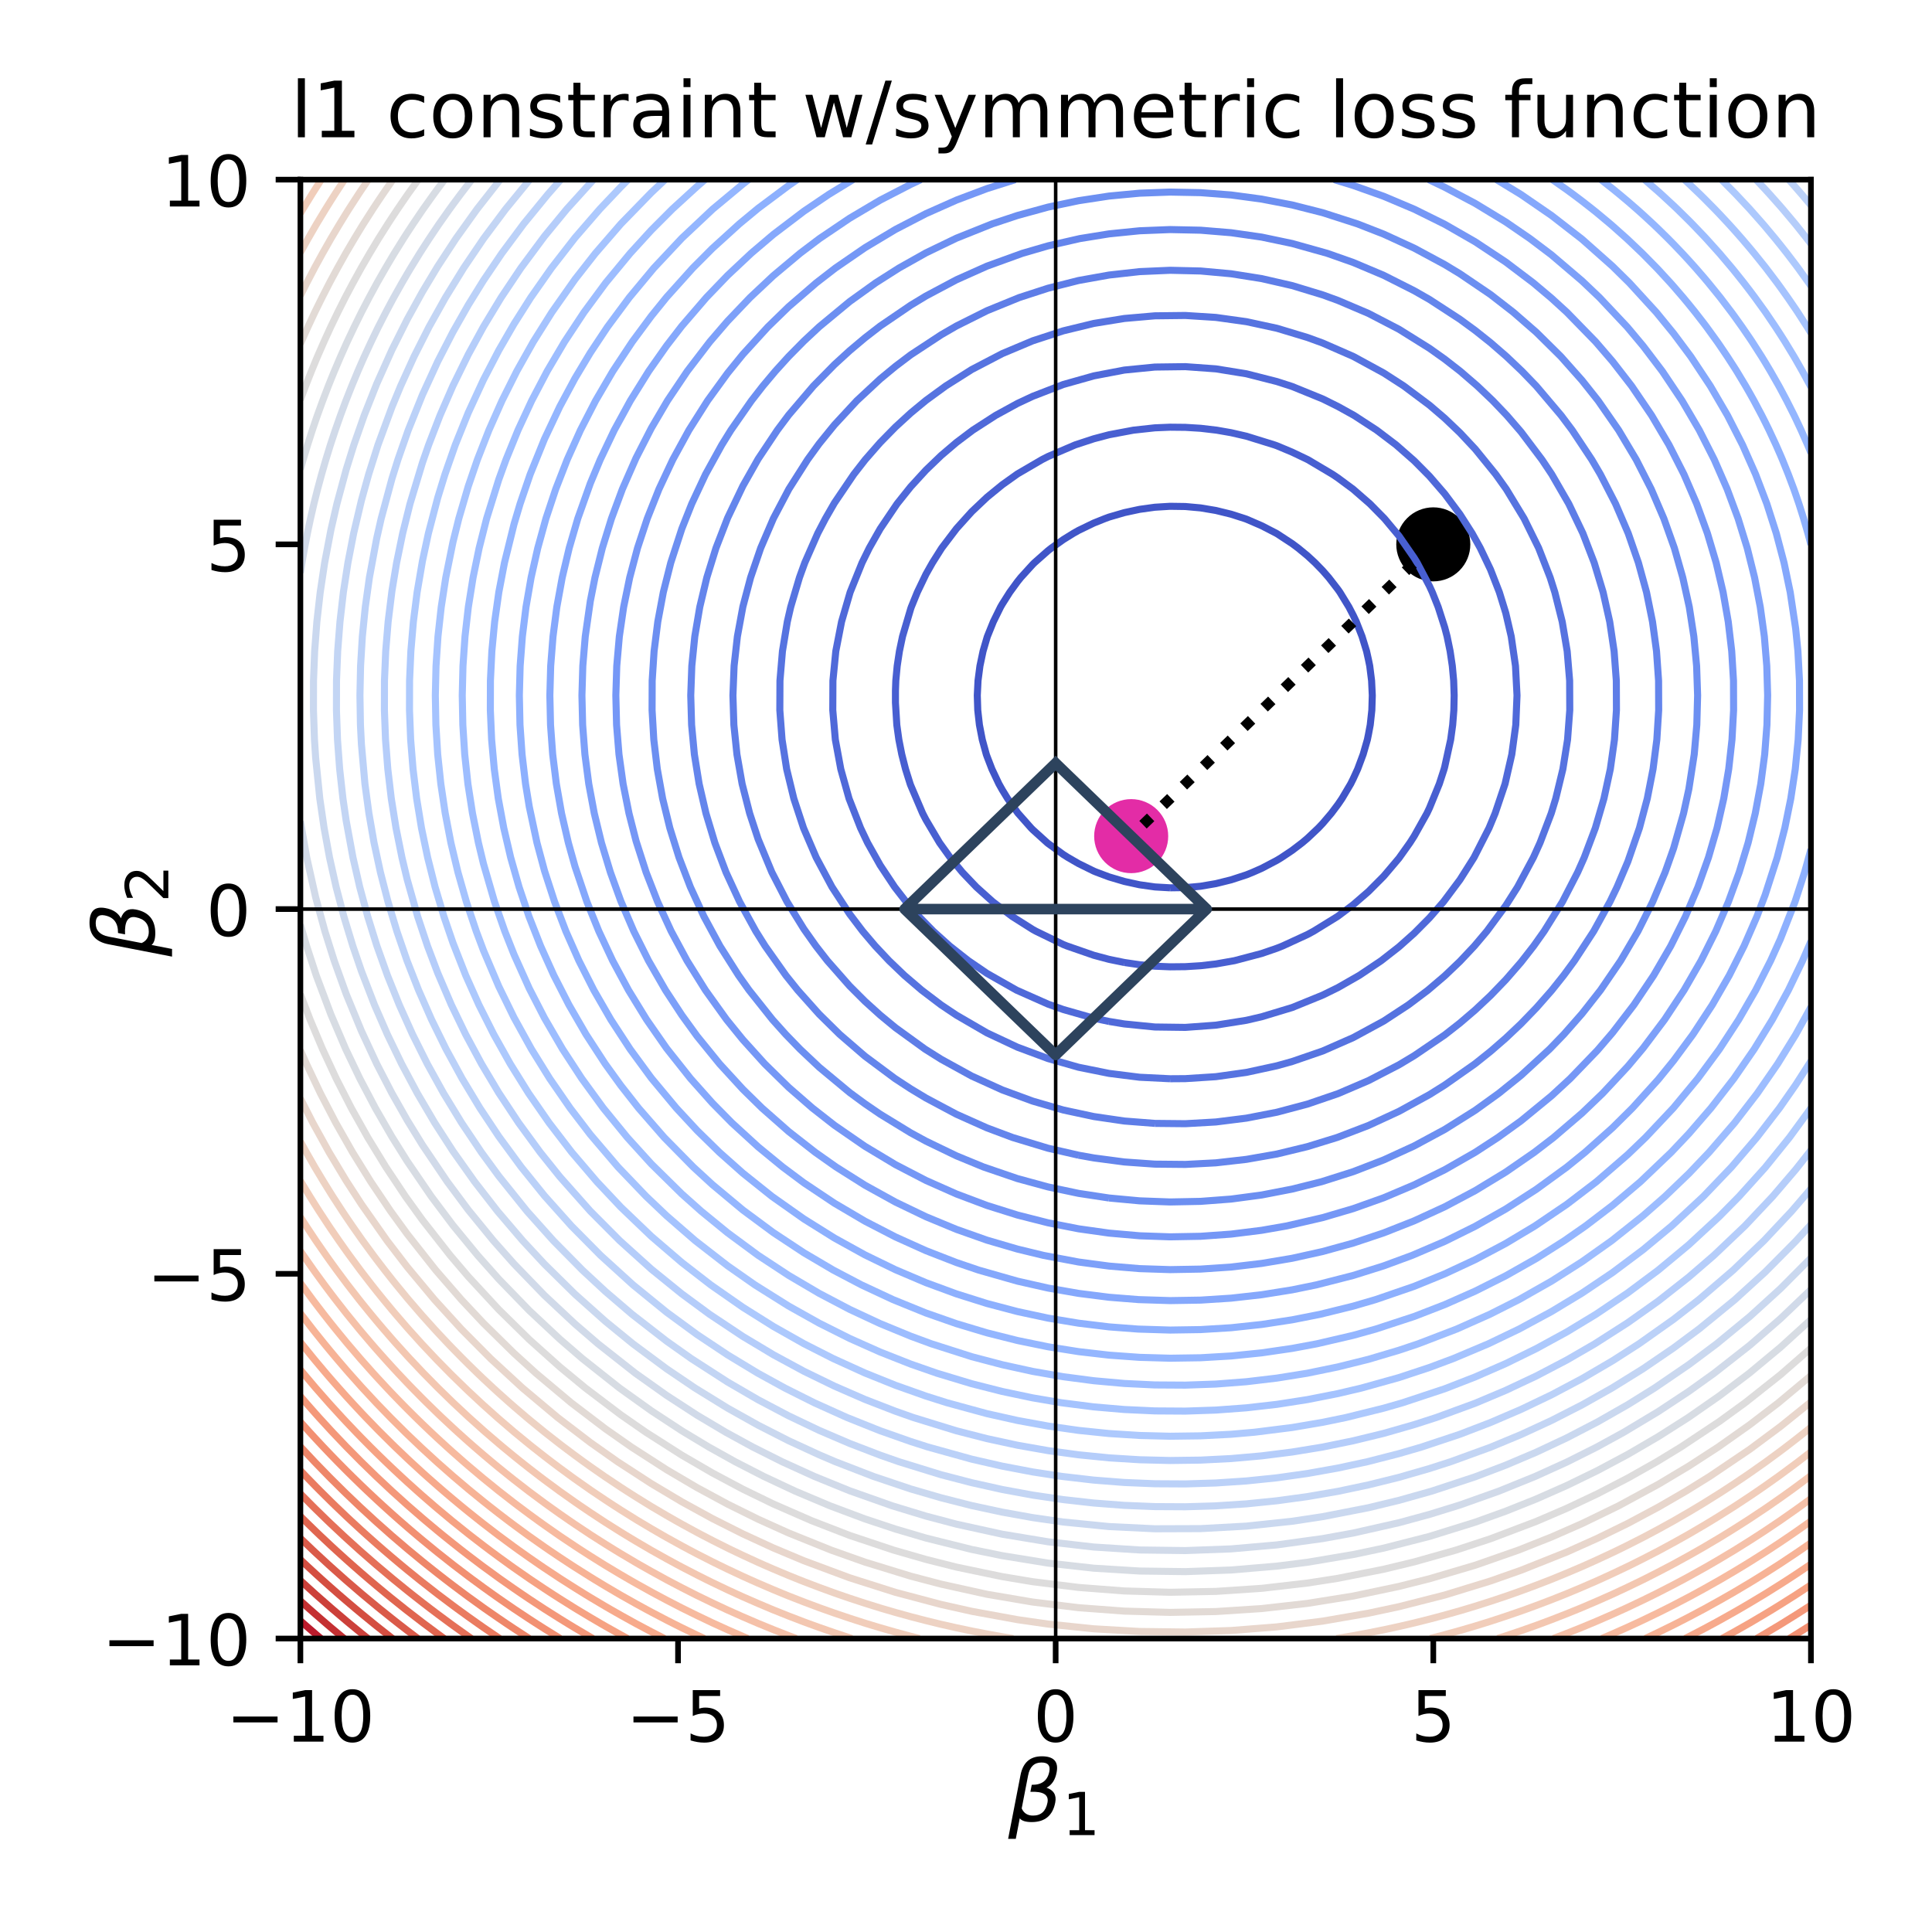 <?xml version="1.0" encoding="utf-8" standalone="no"?>
<!DOCTYPE svg PUBLIC "-//W3C//DTD SVG 1.1//EN"
  "http://www.w3.org/Graphics/SVG/1.1/DTD/svg11.dtd">
<!-- Created with matplotlib (https://matplotlib.org/) -->
<svg height="273.6pt" version="1.1" viewBox="0 0 273.6 273.6" width="273.6pt" xmlns="http://www.w3.org/2000/svg" xmlns:xlink="http://www.w3.org/1999/xlink">
 <defs>
  <style type="text/css">
*{stroke-linecap:butt;stroke-linejoin:round;}
  </style>
 </defs>
 <g id="figure_1">
  <g id="patch_1">
   <path d="M 0 273.6 
L 273.6 273.6 
L 273.6 0 
L 0 0 
z
" style="fill:#ffffff;"/>
  </g>
  <g id="axes_1">
   <g id="patch_2">
    <path d="M 42.54 232.04 
L 256.455 232.04 
L 256.455 25.44 
L 42.54 25.44 
z
" style="fill:#ffffff;"/>
   </g>
   <g id="PathCollection_1">
    <defs>
     <path d="M 0 4.743 
C 1.258 4.743 2.465 4.244 3.354 3.354 
C 4.244 2.465 4.743 1.258 4.743 0 
C 4.743 -1.258 4.244 -2.465 3.354 -3.354 
C 2.465 -4.244 1.258 -4.743 0 -4.743 
C -1.258 -4.743 -2.465 -4.244 -3.354 -3.354 
C -4.244 -2.465 -4.743 -1.258 -4.743 0 
C -4.743 1.258 -4.244 2.465 -3.354 3.354 
C -2.465 4.244 -1.258 4.743 0 4.743 
z
" id="mab94ca21dc" style="stroke:#000000;"/>
    </defs>
    <g clip-path="url(#p68d565a6aa)">
     <use style="stroke:#000000;" x="202.976" xlink:href="#mab94ca21dc" y="77.09"/>
    </g>
   </g>
   <g id="PathCollection_2">
    <defs>
     <path d="M 0 4.743 
C 1.258 4.743 2.465 4.244 3.354 3.354 
C 4.244 2.465 4.743 1.258 4.743 0 
C 4.743 -1.258 4.244 -2.465 3.354 -3.354 
C 2.465 -4.244 1.258 -4.743 0 -4.743 
C -1.258 -4.743 -2.465 -4.244 -3.354 -3.354 
C -4.244 -2.465 -4.743 -1.258 -4.743 0 
C -4.743 1.258 -4.244 2.465 -3.354 3.354 
C -2.465 4.244 -1.258 4.743 0 4.743 
z
" id="m81dc9e3419" style="stroke:#e32ca6;"/>
    </defs>
    <g clip-path="url(#p68d565a6aa)">
     <use style="fill:#e32ca6;stroke:#e32ca6;" x="160.193" xlink:href="#m81dc9e3419" y="118.41"/>
    </g>
   </g>
   <g id="matplotlib.axis_1">
    <g id="xtick_1">
     <g id="line2d_1">
      <defs>
       <path d="M 0 0 
L 0 3.5 
" id="m58fc7a98a3" style="stroke:#000000;stroke-width:0.8;"/>
      </defs>
      <g>
       <use style="stroke:#000000;stroke-width:0.8;" x="42.54" xlink:href="#m58fc7a98a3" y="232.04"/>
      </g>
     </g>
     <g id="text_1">
      <!-- −10 -->
      <defs>
       <path d="M 10.594 35.5 
L 73.188 35.5 
L 73.188 27.203 
L 10.594 27.203 
z
" id="DejaVuSans-8722"/>
       <path d="M 12.406 8.297 
L 28.516 8.297 
L 28.516 63.922 
L 10.984 60.406 
L 10.984 69.391 
L 28.422 72.906 
L 38.281 72.906 
L 38.281 8.297 
L 54.391 8.297 
L 54.391 0 
L 12.406 0 
z
" id="DejaVuSans-49"/>
       <path d="M 31.781 66.406 
Q 24.172 66.406 20.328 58.906 
Q 16.5 51.422 16.5 36.375 
Q 16.5 21.391 20.328 13.891 
Q 24.172 6.391 31.781 6.391 
Q 39.453 6.391 43.281 13.891 
Q 47.125 21.391 47.125 36.375 
Q 47.125 51.422 43.281 58.906 
Q 39.453 66.406 31.781 66.406 
z
M 31.781 74.219 
Q 44.047 74.219 50.516 64.516 
Q 56.984 54.828 56.984 36.375 
Q 56.984 17.969 50.516 8.266 
Q 44.047 -1.422 31.781 -1.422 
Q 19.531 -1.422 13.062 8.266 
Q 6.594 17.969 6.594 36.375 
Q 6.594 54.828 13.062 64.516 
Q 19.531 74.219 31.781 74.219 
z
" id="DejaVuSans-48"/>
      </defs>
      <g transform="translate(31.988 246.638)scale(0.1 -0.1)">
       <use xlink:href="#DejaVuSans-8722"/>
       <use x="83.789" xlink:href="#DejaVuSans-49"/>
       <use x="147.412" xlink:href="#DejaVuSans-48"/>
      </g>
     </g>
    </g>
    <g id="xtick_2">
     <g id="line2d_2">
      <g>
       <use style="stroke:#000000;stroke-width:0.8;" x="96.019" xlink:href="#m58fc7a98a3" y="232.04"/>
      </g>
     </g>
     <g id="text_2">
      <!-- −5 -->
      <defs>
       <path d="M 10.797 72.906 
L 49.516 72.906 
L 49.516 64.594 
L 19.828 64.594 
L 19.828 46.734 
Q 21.969 47.469 24.109 47.828 
Q 26.266 48.188 28.422 48.188 
Q 40.625 48.188 47.75 41.5 
Q 54.891 34.812 54.891 23.391 
Q 54.891 11.625 47.562 5.094 
Q 40.234 -1.422 26.906 -1.422 
Q 22.312 -1.422 17.547 -0.641 
Q 12.797 0.141 7.719 1.703 
L 7.719 11.625 
Q 12.109 9.234 16.797 8.062 
Q 21.484 6.891 26.703 6.891 
Q 35.156 6.891 40.078 11.328 
Q 45.016 15.766 45.016 23.391 
Q 45.016 31 40.078 35.438 
Q 35.156 39.891 26.703 39.891 
Q 22.75 39.891 18.812 39.016 
Q 14.891 38.141 10.797 36.281 
z
" id="DejaVuSans-53"/>
      </defs>
      <g transform="translate(88.648 246.638)scale(0.1 -0.1)">
       <use xlink:href="#DejaVuSans-8722"/>
       <use x="83.789" xlink:href="#DejaVuSans-53"/>
      </g>
     </g>
    </g>
    <g id="xtick_3">
     <g id="line2d_3">
      <g>
       <use style="stroke:#000000;stroke-width:0.8;" x="149.498" xlink:href="#m58fc7a98a3" y="232.04"/>
      </g>
     </g>
     <g id="text_3">
      <!-- 0 -->
      <g transform="translate(146.316 246.638)scale(0.1 -0.1)">
       <use xlink:href="#DejaVuSans-48"/>
      </g>
     </g>
    </g>
    <g id="xtick_4">
     <g id="line2d_4">
      <g>
       <use style="stroke:#000000;stroke-width:0.8;" x="202.976" xlink:href="#m58fc7a98a3" y="232.04"/>
      </g>
     </g>
     <g id="text_4">
      <!-- 5 -->
      <g transform="translate(199.795 246.638)scale(0.1 -0.1)">
       <use xlink:href="#DejaVuSans-53"/>
      </g>
     </g>
    </g>
    <g id="xtick_5">
     <g id="line2d_5">
      <g>
       <use style="stroke:#000000;stroke-width:0.8;" x="256.455" xlink:href="#m58fc7a98a3" y="232.04"/>
      </g>
     </g>
     <g id="text_5">
      <!-- 10 -->
      <g transform="translate(250.093 246.638)scale(0.1 -0.1)">
       <use xlink:href="#DejaVuSans-49"/>
       <use x="63.623" xlink:href="#DejaVuSans-48"/>
      </g>
     </g>
    </g>
    <g id="text_6">
     <!-- $\beta_1$ -->
     <defs>
      <path d="M 13.625 3.375 
L 8.938 -20.797 
L -0.094 -20.797 
L 14.5 54.344 
Q 18.844 76.609 39.656 76.609 
Q 60.75 76.609 57.172 57.812 
Q 54.734 44.438 45.219 39.547 
Q 58.016 35.156 55.516 22.125 
Q 51.125 -1.078 27.484 -1.031 
Q 17.141 -0.984 13.625 3.375 
z
M 15.922 15.094 
Q 19.672 6.594 29.297 6.641 
Q 43.359 6.641 46.344 21.969 
Q 49.031 35.75 26.172 34.672 
L 27.781 42.969 
Q 45.453 42.672 48.531 58.594 
Q 50.641 69.344 39.203 69.281 
Q 26.422 69.281 23.484 54.047 
z
" id="DejaVuSans-Oblique-946"/>
     </defs>
     <g transform="translate(142.778 257.958)scale(0.12 -0.12)">
      <use transform="translate(0 0.391)" xlink:href="#DejaVuSans-Oblique-946"/>
      <use transform="translate(63.818 -16.016)scale(0.7)" xlink:href="#DejaVuSans-49"/>
     </g>
    </g>
   </g>
   <g id="matplotlib.axis_2">
    <g id="ytick_1">
     <g id="line2d_6">
      <defs>
       <path d="M 0 0 
L -3.5 0 
" id="mc7fc22bd57" style="stroke:#000000;stroke-width:0.8;"/>
      </defs>
      <g>
       <use style="stroke:#000000;stroke-width:0.8;" x="42.54" xlink:href="#mc7fc22bd57" y="232.04"/>
      </g>
     </g>
     <g id="text_7">
      <!-- −10 -->
      <g transform="translate(14.435 235.839)scale(0.1 -0.1)">
       <use xlink:href="#DejaVuSans-8722"/>
       <use x="83.789" xlink:href="#DejaVuSans-49"/>
       <use x="147.412" xlink:href="#DejaVuSans-48"/>
      </g>
     </g>
    </g>
    <g id="ytick_2">
     <g id="line2d_7">
      <g>
       <use style="stroke:#000000;stroke-width:0.8;" x="42.54" xlink:href="#mc7fc22bd57" y="180.39"/>
      </g>
     </g>
     <g id="text_8">
      <!-- −5 -->
      <g transform="translate(20.798 184.189)scale(0.1 -0.1)">
       <use xlink:href="#DejaVuSans-8722"/>
       <use x="83.789" xlink:href="#DejaVuSans-53"/>
      </g>
     </g>
    </g>
    <g id="ytick_3">
     <g id="line2d_8">
      <g>
       <use style="stroke:#000000;stroke-width:0.8;" x="42.54" xlink:href="#mc7fc22bd57" y="128.74"/>
      </g>
     </g>
     <g id="text_9">
      <!-- 0 -->
      <g transform="translate(29.177 132.539)scale(0.1 -0.1)">
       <use xlink:href="#DejaVuSans-48"/>
      </g>
     </g>
    </g>
    <g id="ytick_4">
     <g id="line2d_9">
      <g>
       <use style="stroke:#000000;stroke-width:0.8;" x="42.54" xlink:href="#mc7fc22bd57" y="77.09"/>
      </g>
     </g>
     <g id="text_10">
      <!-- 5 -->
      <g transform="translate(29.177 80.889)scale(0.1 -0.1)">
       <use xlink:href="#DejaVuSans-53"/>
      </g>
     </g>
    </g>
    <g id="ytick_5">
     <g id="line2d_10">
      <g>
       <use style="stroke:#000000;stroke-width:0.8;" x="42.54" xlink:href="#mc7fc22bd57" y="25.44"/>
      </g>
     </g>
     <g id="text_11">
      <!-- 10 -->
      <g transform="translate(22.815 29.239)scale(0.1 -0.1)">
       <use xlink:href="#DejaVuSans-49"/>
       <use x="63.623" xlink:href="#DejaVuSans-48"/>
      </g>
     </g>
    </g>
    <g id="text_12">
     <!-- $\beta_2$ -->
     <defs>
      <path d="M 19.188 8.297 
L 53.609 8.297 
L 53.609 0 
L 7.328 0 
L 7.328 8.297 
Q 12.938 14.109 22.625 23.891 
Q 32.328 33.688 34.812 36.531 
Q 39.547 41.844 41.422 45.531 
Q 43.312 49.219 43.312 52.781 
Q 43.312 58.594 39.234 62.25 
Q 35.156 65.922 28.609 65.922 
Q 23.969 65.922 18.812 64.312 
Q 13.672 62.703 7.812 59.422 
L 7.812 69.391 
Q 13.766 71.781 18.938 73 
Q 24.125 74.219 28.422 74.219 
Q 39.75 74.219 46.484 68.547 
Q 53.219 62.891 53.219 53.422 
Q 53.219 48.922 51.531 44.891 
Q 49.859 40.875 45.406 35.406 
Q 44.188 33.984 37.641 27.219 
Q 31.109 20.453 19.188 8.297 
z
" id="DejaVuSans-50"/>
     </defs>
     <g transform="translate(21.915 135.46)rotate(-90)scale(0.12 -0.12)">
      <use transform="translate(0 0.391)" xlink:href="#DejaVuSans-Oblique-946"/>
      <use transform="translate(63.818 -16.016)scale(0.7)" xlink:href="#DejaVuSans-50"/>
     </g>
    </g>
   </g>
   <g id="LineCollection_1"/>
   <g id="LineCollection_2">
    <path clip-path="url(#p68d565a6aa)" d="M 165.703 125.728 
L 163.667 125.61 
L 163.542 125.602 
L 161.382 125.297 
L 159.221 124.825 
L 157.06 124.184 
L 155.297 123.523 
L 154.899 123.361 
L 152.739 122.297 
L 151.247 121.436 
L 150.578 121.013 
L 148.417 119.444 
L 148.301 119.349 
L 146.256 117.497 
L 146.023 117.262 
L 144.175 115.175 
L 144.096 115.074 
L 142.69 113.088 
L 141.935 111.855 
L 141.456 111.002 
L 140.47 108.915 
L 139.774 107.107 
L 139.675 106.828 
L 139.103 104.741 
L 138.7 102.654 
L 138.465 100.567 
L 138.399 98.48 
L 138.502 96.394 
L 138.774 94.307 
L 139.214 92.22 
L 139.774 90.301 
L 139.827 90.133 
L 140.671 88.046 
L 141.698 85.959 
L 141.935 85.55 
L 142.997 83.872 
L 144.096 82.366 
L 144.562 81.785 
L 146.256 79.921 
L 146.482 79.699 
L 148.417 77.986 
L 148.894 77.612 
L 150.578 76.415 
L 152.014 75.525 
L 152.739 75.115 
L 154.899 74.071 
L 156.482 73.438 
L 157.06 73.225 
L 159.221 72.595 
L 161.382 72.131 
L 163.542 71.831 
L 165.703 71.698 
L 167.864 71.73 
L 170.025 71.927 
L 172.185 72.29 
L 174.346 72.819 
L 176.275 73.438 
L 176.507 73.519 
L 178.668 74.452 
L 180.749 75.525 
L 180.828 75.569 
L 182.989 76.984 
L 183.831 77.612 
L 185.15 78.698 
L 186.233 79.699 
L 187.311 80.81 
L 188.164 81.785 
L 189.472 83.477 
L 189.75 83.872 
L 191.026 85.959 
L 191.632 87.128 
L 192.069 88.046 
L 192.886 90.133 
L 193.526 92.22 
L 193.793 93.424 
L 193.974 94.307 
L 194.237 96.394 
L 194.337 98.48 
L 194.273 100.567 
L 194.046 102.654 
L 193.793 104.001 
L 193.643 104.741 
L 193.042 106.828 
L 192.264 108.915 
L 191.632 110.295 
L 191.28 111.002 
L 190.046 113.088 
L 189.472 113.93 
L 188.536 115.175 
L 187.311 116.613 
L 186.698 117.262 
L 185.15 118.725 
L 184.41 119.349 
L 182.989 120.431 
L 181.486 121.436 
L 180.828 121.837 
L 178.668 122.972 
L 177.416 123.523 
L 176.507 123.891 
L 174.346 124.597 
L 172.185 125.135 
L 170.025 125.504 
L 168.892 125.61 
L 167.864 125.698 
L 165.703 125.728 
" style="fill:none;stroke:#4055c8;"/>
   </g>
   <g id="LineCollection_3">
    <path clip-path="url(#p68d565a6aa)" d="M 159.221 136.302 
L 157.06 135.86 
L 154.899 135.283 
L 151.074 133.957 
L 150.578 133.758 
L 146.695 131.87 
L 146.256 131.628 
L 143.337 129.783 
L 140.584 127.697 
L 138.262 125.61 
L 136.276 123.523 
L 134.558 121.436 
L 133.058 119.349 
L 131.131 116.092 
L 130.657 115.175 
L 128.97 111.217 
L 128.89 111.002 
L 128.236 108.915 
L 127.704 106.828 
L 127.292 104.741 
L 127.002 102.654 
L 126.81 99.507 
L 126.81 97.823 
L 126.86 96.394 
L 127.056 94.307 
L 127.372 92.22 
L 127.81 90.133 
L 128.97 86.205 
L 129.055 85.959 
L 129.905 83.872 
L 131.131 81.318 
L 132.045 79.699 
L 133.363 77.612 
L 135.453 74.858 
L 137.613 72.46 
L 139.774 70.415 
L 141.935 68.65 
L 144.096 67.11 
L 147.557 65.091 
L 148.417 64.65 
L 152.26 63.004 
L 154.899 62.137 
L 157.06 61.567 
L 160.514 60.917 
L 163.542 60.588 
L 165.703 60.497 
L 167.864 60.519 
L 170.025 60.653 
L 172.295 60.917 
L 174.346 61.276 
L 176.507 61.773 
L 180.479 63.004 
L 180.828 63.129 
L 182.989 64.033 
L 185.203 65.091 
L 188.718 67.177 
L 189.472 67.685 
L 191.632 69.285 
L 194.003 71.351 
L 196.06 73.438 
L 198.115 75.896 
L 200.275 79.016 
L 200.694 79.699 
L 202.436 83.004 
L 202.834 83.872 
L 203.665 85.959 
L 204.597 88.863 
L 204.93 90.133 
L 205.359 92.22 
L 205.669 94.307 
L 205.86 96.394 
L 205.932 98.48 
L 205.886 100.567 
L 205.721 102.654 
L 205.437 104.741 
L 204.597 108.579 
L 204.508 108.915 
L 203.831 111.002 
L 202.436 114.417 
L 202.078 115.175 
L 200.275 118.4 
L 199.668 119.349 
L 198.115 121.533 
L 195.954 124.084 
L 193.793 126.254 
L 191.632 128.123 
L 189.417 129.783 
L 186.029 131.87 
L 185.15 132.346 
L 181.65 133.957 
L 180.828 134.285 
L 178.668 135.028 
L 174.822 136.044 
L 172.185 136.511 
L 170.025 136.76 
L 167.864 136.895 
L 165.703 136.917 
L 163.542 136.826 
L 161.382 136.621 
L 159.221 136.302 
L 159.221 136.302 
" style="fill:none;stroke:#485fd1;"/>
   </g>
   <g id="LineCollection_4">
    <path clip-path="url(#p68d565a6aa)" d="M 157.06 144.652 
L 154.899 144.195 
L 150.578 142.964 
L 148.417 142.198 
L 143.95 140.218 
L 139.774 137.848 
L 137.13 136.044 
L 134.479 133.957 
L 132.163 131.87 
L 130.123 129.783 
L 128.312 127.697 
L 126.694 125.61 
L 124.649 122.531 
L 122.863 119.349 
L 121.87 117.262 
L 120.236 113.088 
L 119.068 108.915 
L 118.297 104.741 
L 117.934 100.567 
L 117.954 96.394 
L 118.363 92.22 
L 119.177 88.046 
L 120.391 83.872 
L 122.075 79.699 
L 123.103 77.612 
L 124.649 74.885 
L 127.034 71.351 
L 128.97 68.929 
L 131.131 66.57 
L 133.292 64.495 
L 135.453 62.655 
L 137.759 60.917 
L 140.994 58.83 
L 144.096 57.133 
L 146.256 56.121 
L 150.578 54.449 
L 154.899 53.231 
L 159.221 52.406 
L 163.542 51.98 
L 167.864 51.924 
L 172.185 52.236 
L 176.507 52.934 
L 180.828 54.034 
L 182.989 54.732 
L 187.311 56.492 
L 189.472 57.564 
L 191.756 58.83 
L 194.959 60.917 
L 197.71 63.004 
L 200.275 65.257 
L 202.436 67.438 
L 204.597 69.94 
L 206.758 72.839 
L 208.472 75.525 
L 209.629 77.612 
L 211.079 80.653 
L 212.331 83.872 
L 213.24 86.815 
L 214.011 90.133 
L 214.616 94.307 
L 214.832 98.48 
L 214.659 102.654 
L 214.096 106.828 
L 213.14 111.002 
L 211.735 115.175 
L 210.869 117.262 
L 208.744 121.436 
L 206.758 124.576 
L 204.429 127.697 
L 202.436 129.983 
L 200.275 132.16 
L 198.115 134.086 
L 195.606 136.044 
L 192.496 138.131 
L 189.472 139.86 
L 187.311 140.921 
L 182.989 142.682 
L 178.668 143.988 
L 176.507 144.49 
L 172.185 145.178 
L 167.864 145.494 
L 163.542 145.437 
L 159.221 145.007 
L 157.06 144.652 
L 157.06 144.652 
" style="fill:none;stroke:#4f69d9;"/>
   </g>
   <g id="LineCollection_5">
    <path clip-path="url(#p68d565a6aa)" d="M 165.703 152.766 
L 161.382 152.553 
L 157.06 152.009 
L 152.739 151.137 
L 148.417 149.906 
L 144.096 148.303 
L 139.774 146.276 
L 135.453 143.768 
L 133.266 142.305 
L 130.517 140.218 
L 128.078 138.131 
L 125.897 136.044 
L 123.937 133.957 
L 122.165 131.87 
L 120.327 129.448 
L 117.819 125.61 
L 115.585 121.436 
L 113.792 117.262 
L 112.417 113.088 
L 111.403 108.915 
L 110.751 104.741 
L 110.435 100.567 
L 110.453 96.394 
L 110.806 92.22 
L 111.495 88.046 
L 111.976 85.959 
L 113.214 81.785 
L 113.969 79.699 
L 115.804 75.525 
L 116.895 73.438 
L 118.167 71.227 
L 120.909 67.177 
L 122.533 65.091 
L 124.649 62.673 
L 126.81 60.47 
L 128.97 58.491 
L 131.131 56.705 
L 133.937 54.656 
L 137.613 52.331 
L 141.935 50.077 
L 146.256 48.261 
L 150.578 46.852 
L 154.899 45.803 
L 159.221 45.101 
L 163.542 44.725 
L 167.864 44.675 
L 172.185 44.951 
L 176.507 45.553 
L 180.828 46.487 
L 185.15 47.792 
L 187.311 48.579 
L 191.658 50.482 
L 195.954 52.823 
L 198.795 54.656 
L 202.436 57.38 
L 204.597 59.23 
L 206.758 61.291 
L 208.918 63.599 
L 211.822 67.177 
L 213.309 69.264 
L 215.841 73.438 
L 217.897 77.612 
L 219.524 81.785 
L 220.185 83.872 
L 221.233 88.046 
L 221.936 92.22 
L 222.284 96.394 
L 222.302 100.567 
L 221.99 104.741 
L 221.327 108.915 
L 220.317 113.088 
L 219.681 115.175 
L 218.093 119.349 
L 217.148 121.436 
L 214.912 125.61 
L 213.24 128.245 
L 210.565 131.87 
L 208.805 133.957 
L 206.758 136.135 
L 204.597 138.196 
L 202.223 140.218 
L 199.452 142.305 
L 195.954 144.597 
L 191.632 146.942 
L 187.311 148.839 
L 182.989 150.326 
L 180.828 150.93 
L 176.507 151.866 
L 172.185 152.473 
L 167.864 152.751 
L 165.703 152.766 
L 165.703 152.766 
" style="fill:none;stroke:#5673e0;"/>
   </g>
   <g id="LineCollection_6">
    <path clip-path="url(#p68d565a6aa)" d="M 163.542 159.089 
L 159.221 158.753 
L 154.899 158.119 
L 150.578 157.192 
L 146.256 155.937 
L 141.935 154.349 
L 137.613 152.389 
L 133.292 150.012 
L 130.99 148.565 
L 126.81 145.535 
L 124.649 143.753 
L 122.488 141.797 
L 120.327 139.639 
L 117.162 136.044 
L 115.536 133.957 
L 113.845 131.567 
L 111.455 127.697 
L 109.305 123.523 
L 107.363 118.834 
L 106.161 115.175 
L 105.094 111.002 
L 104.361 106.828 
L 103.927 102.654 
L 103.793 98.48 
L 103.96 94.307 
L 104.426 90.133 
L 105.202 85.921 
L 106.298 81.785 
L 107.726 77.612 
L 109.523 73.426 
L 111.714 69.264 
L 114.367 65.091 
L 116.006 62.832 
L 118.167 60.172 
L 121.342 56.743 
L 124.649 53.668 
L 126.81 51.883 
L 128.97 50.25 
L 133.292 47.409 
L 135.453 46.16 
L 139.774 44 
L 144.351 42.135 
L 148.417 40.816 
L 152.739 39.723 
L 157.06 38.949 
L 161.382 38.466 
L 165.703 38.276 
L 170.025 38.377 
L 174.346 38.77 
L 178.668 39.454 
L 182.989 40.445 
L 187.311 41.759 
L 189.472 42.544 
L 193.793 44.384 
L 198.115 46.628 
L 202.436 49.327 
L 204.597 50.863 
L 206.79 52.569 
L 209.208 54.656 
L 211.398 56.743 
L 213.39 58.83 
L 215.401 61.159 
L 218.364 65.091 
L 219.757 67.177 
L 222.166 71.351 
L 224.159 75.525 
L 225.766 79.699 
L 227.025 83.872 
L 227.961 88.046 
L 228.583 92.22 
L 228.896 96.394 
L 228.912 100.567 
L 228.632 104.741 
L 228.045 108.915 
L 227.142 113.088 
L 225.923 117.262 
L 224.351 121.436 
L 223.423 123.523 
L 221.273 127.697 
L 218.678 131.87 
L 217.199 133.957 
L 215.401 136.261 
L 213.24 138.746 
L 211.079 140.987 
L 208.918 143.019 
L 206.758 144.869 
L 204.597 146.561 
L 200.275 149.5 
L 198.115 150.794 
L 193.793 153.033 
L 189.472 154.881 
L 185.15 156.358 
L 180.828 157.508 
L 176.507 158.345 
L 172.185 158.888 
L 167.864 159.132 
L 163.542 159.089 
L 163.542 159.089 
" style="fill:none;stroke:#5e7de7;"/>
   </g>
   <g id="LineCollection_7">
    <path clip-path="url(#p68d565a6aa)" d="M 152.739 163.594 
L 148.417 162.604 
L 143.399 161.086 
L 139.774 159.728 
L 135.453 157.798 
L 131.131 155.497 
L 128.97 154.194 
L 126.742 152.739 
L 122.488 149.571 
L 118.906 146.478 
L 116.006 143.622 
L 112.966 140.218 
L 111.293 138.131 
L 108.343 133.957 
L 107.034 131.87 
L 104.737 127.697 
L 102.811 123.523 
L 101.232 119.349 
L 99.974 115.175 
L 99.007 111.002 
L 98.334 106.828 
L 97.941 102.654 
L 97.82 98.48 
L 97.971 94.307 
L 98.393 90.133 
L 99.1 85.959 
L 100.097 81.785 
L 101.391 77.612 
L 103.041 73.349 
L 105.202 68.818 
L 107.363 65.001 
L 110.084 60.917 
L 111.684 58.777 
L 115.199 54.656 
L 118.167 51.638 
L 120.327 49.662 
L 122.488 47.846 
L 124.649 46.172 
L 128.97 43.227 
L 131.131 41.917 
L 135.453 39.619 
L 139.774 37.687 
L 144.78 35.874 
L 148.417 34.817 
L 152.92 33.787 
L 157.06 33.119 
L 161.382 32.682 
L 165.703 32.51 
L 170.025 32.601 
L 174.346 32.957 
L 178.668 33.576 
L 182.989 34.482 
L 187.954 35.874 
L 191.632 37.168 
L 195.954 38.992 
L 200.275 41.175 
L 202.436 42.408 
L 206.758 45.221 
L 208.918 46.804 
L 211.079 48.522 
L 213.336 50.482 
L 215.531 52.569 
L 217.561 54.674 
L 221.081 58.83 
L 222.647 60.917 
L 225.418 65.091 
L 226.642 67.177 
L 228.79 71.351 
L 230.58 75.525 
L 232.027 79.699 
L 233.172 83.872 
L 234.019 88.046 
L 234.588 92.22 
L 234.879 96.394 
L 234.894 100.567 
L 234.634 104.741 
L 234.095 108.915 
L 233.279 113.088 
L 232.169 117.262 
L 230.526 122.018 
L 229.001 125.61 
L 227.997 127.697 
L 225.697 131.87 
L 222.973 136.044 
L 221.439 138.131 
L 219.722 140.282 
L 217.561 142.737 
L 215.401 144.973 
L 213.24 147.017 
L 211.079 148.894 
L 208.879 150.652 
L 204.597 153.66 
L 202.436 155.012 
L 198.115 157.386 
L 193.793 159.386 
L 189.351 161.086 
L 185.15 162.379 
L 180.828 163.427 
L 176.507 164.184 
L 172.185 164.675 
L 167.864 164.9 
L 163.542 164.859 
L 159.221 164.552 
L 154.899 163.98 
L 152.739 163.594 
L 152.739 163.594 
" style="fill:none;stroke:#6485ec;"/>
   </g>
   <g id="LineCollection_8">
    <path clip-path="url(#p68d565a6aa)" d="M 157.06 169.656 
L 152.739 168.999 
L 148.417 168.085 
L 144.096 166.909 
L 139.272 165.26 
L 135.453 163.689 
L 131.131 161.603 
L 128.97 160.428 
L 124.649 157.787 
L 122.488 156.309 
L 120.327 154.72 
L 116.006 151.131 
L 113.286 148.565 
L 111.266 146.478 
L 109.396 144.392 
L 106.076 140.218 
L 104.592 138.131 
L 101.946 133.957 
L 99.682 129.783 
L 97.765 125.61 
L 96.162 121.436 
L 94.859 117.262 
L 93.837 113.088 
L 93.084 108.915 
L 92.587 104.741 
L 92.345 100.567 
L 92.359 96.394 
L 92.629 92.22 
L 93.154 88.046 
L 93.935 83.872 
L 94.989 79.699 
L 96.559 74.875 
L 97.959 71.351 
L 99.913 67.177 
L 102.217 63.004 
L 103.509 60.917 
L 106.418 56.743 
L 108.044 54.656 
L 109.796 52.569 
L 111.689 50.482 
L 113.845 48.299 
L 116.006 46.281 
L 120.327 42.705 
L 124.023 40.048 
L 127.303 37.961 
L 131.131 35.81 
L 135.453 33.725 
L 140.516 31.701 
L 144.096 30.513 
L 148.417 29.33 
L 152.739 28.423 
L 157.06 27.764 
L 161.382 27.358 
L 165.703 27.201 
L 170.025 27.284 
L 174.346 27.611 
L 178.668 28.194 
L 182.989 29.025 
L 187.311 30.12 
L 192.22 31.701 
L 195.954 33.158 
L 200.275 35.141 
L 204.597 37.469 
L 206.758 38.779 
L 211.079 41.71 
L 214.315 44.222 
L 217.561 47.049 
L 221.034 50.482 
L 224.044 53.871 
L 226.323 56.743 
L 229.222 60.917 
L 231.714 65.091 
L 233.838 69.264 
L 235.629 73.438 
L 237.117 77.612 
L 238.303 81.785 
L 239.227 85.959 
L 239.873 90.133 
L 240.266 94.307 
L 240.407 98.48 
L 240.294 102.654 
L 239.929 106.828 
L 239.169 111.734 
L 238.418 115.175 
L 237.008 120.127 
L 235.806 123.523 
L 234.051 127.697 
L 231.965 131.87 
L 229.514 136.044 
L 226.66 140.218 
L 224.044 143.548 
L 221.467 146.478 
L 219.45 148.565 
L 215.401 152.292 
L 212.258 154.826 
L 208.918 157.233 
L 204.597 159.948 
L 200.275 162.278 
L 195.954 164.26 
L 191.632 165.927 
L 187.156 167.347 
L 182.989 168.392 
L 178.668 169.229 
L 174.346 169.805 
L 170.025 170.131 
L 165.703 170.216 
L 161.382 170.057 
L 157.06 169.656 
L 157.06 169.656 
" style="fill:none;stroke:#6c8ff1;"/>
   </g>
   <g id="LineCollection_9">
    <path clip-path="url(#p68d565a6aa)" d="M 188.955 25.44 
L 191.632 26.262 
L 195.954 27.8 
L 200.275 29.625 
L 204.597 31.764 
L 208.918 34.247 
L 213.24 37.108 
L 217.126 40.048 
L 219.722 42.234 
L 221.896 44.222 
L 225.965 48.396 
L 228.365 51.183 
L 231.058 54.656 
L 233.896 58.83 
L 236.357 63.004 
L 238.474 67.177 
L 240.277 71.351 
L 241.794 75.525 
L 243.036 79.699 
L 244.017 83.872 
L 244.746 88.046 
L 245.237 92.22 
L 245.489 96.394 
L 245.502 100.567 
L 245.276 104.741 
L 244.812 108.915 
L 244.109 113.088 
L 243.157 117.262 
L 241.943 121.436 
L 240.458 125.61 
L 238.688 129.783 
L 236.607 133.957 
L 234.185 138.131 
L 231.388 142.305 
L 228.365 146.242 
L 226.204 148.759 
L 222.367 152.739 
L 219.722 155.182 
L 215.401 158.726 
L 212.127 161.086 
L 208.918 163.178 
L 204.597 165.651 
L 200.275 167.789 
L 195.954 169.62 
L 191.632 171.16 
L 187.311 172.432 
L 182.221 173.608 
L 178.668 174.229 
L 174.346 174.767 
L 170.025 175.076 
L 165.703 175.155 
L 161.382 175.005 
L 157.06 174.626 
L 152.739 174.017 
L 148.417 173.167 
L 144.096 172.07 
L 139.774 170.713 
L 135.453 169.088 
L 131.131 167.17 
L 126.81 164.929 
L 122.488 162.335 
L 118.167 159.352 
L 115.049 156.913 
L 111.684 153.981 
L 108.291 150.652 
L 105.202 147.233 
L 102.893 144.392 
L 99.897 140.218 
L 97.294 136.044 
L 95.046 131.87 
L 93.124 127.697 
L 91.498 123.523 
L 90.077 119.101 
L 89.071 115.175 
L 88.239 111.002 
L 87.656 106.828 
L 87.317 102.654 
L 87.213 98.48 
L 87.343 94.307 
L 87.708 90.133 
L 88.319 85.959 
L 89.177 81.785 
L 90.282 77.612 
L 91.662 73.438 
L 93.32 69.264 
L 95.278 65.091 
L 97.562 60.917 
L 100.205 56.743 
L 103.041 52.839 
L 105.202 50.181 
L 108.733 46.309 
L 111.684 43.438 
L 115.607 40.048 
L 118.306 37.961 
L 122.488 35.084 
L 126.81 32.493 
L 131.131 30.254 
L 135.453 28.334 
L 139.774 26.706 
L 143.772 25.44 
L 143.772 25.44 
" style="fill:none;stroke:#7597f6;"/>
   </g>
   <g id="LineCollection_10">
    <path clip-path="url(#p68d565a6aa)" d="M 202.342 25.44 
L 204.597 26.519 
L 208.918 28.811 
L 213.24 31.435 
L 216.665 33.787 
L 219.722 36.1 
L 224.044 39.783 
L 226.515 42.135 
L 230.443 46.309 
L 232.687 48.988 
L 235.406 52.569 
L 238.203 56.743 
L 240.646 60.917 
L 242.767 65.091 
L 244.591 69.264 
L 246.143 73.438 
L 247.433 77.612 
L 248.474 81.785 
L 249.279 85.959 
L 249.857 90.133 
L 250.203 94.307 
L 250.325 98.48 
L 250.227 102.654 
L 249.907 106.828 
L 249.353 111.002 
L 248.574 115.175 
L 247.561 119.349 
L 246.296 123.523 
L 244.774 127.697 
L 242.982 131.87 
L 240.896 136.044 
L 238.489 140.218 
L 235.731 144.392 
L 232.687 148.438 
L 230.526 151.012 
L 226.969 154.826 
L 224.044 157.632 
L 220.013 161.086 
L 217.3 163.173 
L 213.24 165.981 
L 208.918 168.608 
L 204.597 170.901 
L 200.275 172.887 
L 195.954 174.592 
L 191.632 176.039 
L 187.311 177.232 
L 182.989 178.192 
L 178.668 178.919 
L 174.346 179.43 
L 170.025 179.722 
L 165.703 179.798 
L 161.382 179.656 
L 157.06 179.296 
L 152.739 178.719 
L 147.771 177.781 
L 144.096 176.89 
L 139.774 175.626 
L 135.453 174.099 
L 131.131 172.308 
L 126.81 170.23 
L 122.488 167.841 
L 118.397 165.26 
L 115.437 163.173 
L 111.684 160.237 
L 107.911 156.913 
L 105.202 154.255 
L 101.899 150.652 
L 98.72 146.739 
L 96.559 143.758 
L 94.239 140.218 
L 91.837 136.044 
L 89.749 131.87 
L 87.916 127.604 
L 86.438 123.523 
L 85.175 119.349 
L 84.158 115.175 
L 83.377 111.002 
L 82.832 106.828 
L 82.51 102.654 
L 82.411 98.48 
L 82.535 94.307 
L 82.881 90.133 
L 83.594 85.141 
L 84.259 81.785 
L 85.3 77.612 
L 86.592 73.438 
L 88.138 69.264 
L 90.077 64.85 
L 92.237 60.636 
L 94.524 56.743 
L 97.328 52.569 
L 100.525 48.396 
L 103.041 45.472 
L 106.223 42.135 
L 109.523 39.037 
L 113.3 35.874 
L 116.058 33.787 
L 120.327 30.904 
L 124.649 28.343 
L 128.97 26.112 
L 130.403 25.44 
L 130.403 25.44 
" style="fill:none;stroke:#7da0f9;"/>
   </g>
   <g id="LineCollection_11">
    <path clip-path="url(#p68d565a6aa)" d="M 211.936 25.44 
L 215.401 27.55 
L 219.722 30.519 
L 224.044 33.877 
L 228.365 37.713 
L 230.736 40.048 
L 234.554 44.222 
L 237.008 47.226 
L 239.435 50.482 
L 242.204 54.656 
L 244.641 58.83 
L 246.772 63.004 
L 248.622 67.177 
L 250.212 71.351 
L 251.548 75.525 
L 252.649 79.699 
L 253.521 83.872 
L 254.294 89.024 
L 254.612 92.22 
L 254.833 96.394 
L 254.845 100.567 
L 254.647 104.741 
L 254.237 108.915 
L 253.604 113.088 
L 252.756 117.262 
L 251.681 121.436 
L 249.973 126.732 
L 248.809 129.783 
L 246.989 133.957 
L 244.89 138.131 
L 242.487 142.305 
L 239.755 146.478 
L 237.008 150.197 
L 234.847 152.856 
L 231.176 156.913 
L 228.365 159.702 
L 224.48 163.173 
L 221.883 165.28 
L 217.561 168.428 
L 213.24 171.211 
L 208.918 173.659 
L 204.597 175.8 
L 199.975 177.781 
L 195.954 179.264 
L 191.632 180.624 
L 186.433 181.955 
L 182.989 182.661 
L 178.668 183.352 
L 174.346 183.837 
L 170.025 184.114 
L 165.703 184.184 
L 161.234 184.042 
L 157.06 183.71 
L 152.739 183.162 
L 148.417 182.407 
L 144.096 181.432 
L 138.609 179.868 
L 135.453 178.797 
L 131.131 177.115 
L 126.81 175.169 
L 122.488 172.936 
L 118.167 170.392 
L 113.845 167.507 
L 110.835 165.26 
L 107.363 162.412 
L 103.635 159 
L 100.88 156.202 
L 97.793 152.739 
L 94.398 148.459 
L 91.568 144.392 
L 89.005 140.218 
L 86.758 136.044 
L 84.801 131.87 
L 83.111 127.697 
L 81.434 122.725 
L 80.488 119.349 
L 79.522 115.175 
L 78.787 111.002 
L 78.269 106.828 
L 77.963 102.654 
L 77.868 98.48 
L 77.986 94.307 
L 78.315 90.133 
L 78.856 85.959 
L 79.618 81.785 
L 80.607 77.612 
L 81.823 73.438 
L 83.594 68.465 
L 85.002 65.091 
L 86.99 60.917 
L 89.27 56.743 
L 91.868 52.569 
L 94.398 48.967 
L 96.559 46.168 
L 100.03 42.135 
L 103.041 39.003 
L 106.374 35.874 
L 109.523 33.199 
L 113.845 29.914 
L 117.379 27.527 
L 120.793 25.44 
L 120.793 25.44 
" style="fill:none;stroke:#85a8fc;"/>
   </g>
   <g id="LineCollection_12">
    <path clip-path="url(#p68d565a6aa)" d="M 256.455 120.289 
L 255.558 123.523 
L 254.204 127.697 
L 252.133 132.981 
L 250.752 136.044 
L 248.635 140.218 
L 246.23 144.392 
L 243.49 148.597 
L 240.432 152.739 
L 236.968 156.913 
L 233.033 161.086 
L 230.526 163.493 
L 226.078 167.347 
L 221.883 170.551 
L 217.376 173.608 
L 213.24 176.086 
L 208.918 178.38 
L 204.597 180.398 
L 200.275 182.162 
L 194.806 184.042 
L 191.632 184.969 
L 186.928 186.129 
L 182.989 186.905 
L 178.668 187.564 
L 174.346 188.026 
L 170.025 188.289 
L 165.703 188.356 
L 161.153 188.216 
L 157.06 187.905 
L 152.739 187.382 
L 148.417 186.663 
L 144.096 185.737 
L 139.774 184.597 
L 135.453 183.236 
L 131.131 181.646 
L 126.81 179.811 
L 122.488 177.71 
L 118.167 175.322 
L 113.845 172.621 
L 109.327 169.434 
L 105.202 166.137 
L 101.868 163.173 
L 98.72 160.09 
L 95.773 156.913 
L 92.237 152.666 
L 89.227 148.565 
L 86.504 144.392 
L 84.096 140.218 
L 81.98 136.044 
L 80.132 131.87 
L 78.534 127.697 
L 77.112 123.325 
L 76.042 119.349 
L 74.951 114.236 
L 74.424 111.002 
L 73.93 106.828 
L 73.638 102.654 
L 73.548 98.48 
L 73.66 94.307 
L 73.974 90.133 
L 74.49 85.959 
L 75.214 81.785 
L 76.156 77.612 
L 77.309 73.438 
L 78.697 69.264 
L 80.323 65.091 
L 82.2 60.917 
L 84.347 56.743 
L 86.788 52.569 
L 89.545 48.396 
L 92.237 44.76 
L 94.398 42.09 
L 98.109 37.961 
L 100.88 35.18 
L 104.709 31.701 
L 107.363 29.504 
L 111.684 26.274 
L 112.889 25.44 
L 112.889 25.44 
" style="fill:none;stroke:#8db0fe;"/>
    <path clip-path="url(#p68d565a6aa)" d="M 219.852 25.44 
L 221.883 26.867 
L 222.785 27.527 
L 224.044 28.474 
L 225.502 29.614 
L 226.204 30.179 
L 228.026 31.701 
L 228.365 31.993 
L 230.377 33.787 
L 230.526 33.924 
L 232.573 35.874 
L 232.687 35.986 
L 234.628 37.961 
L 234.847 38.193 
L 236.555 40.048 
L 237.008 40.559 
L 238.366 42.135 
L 239.169 43.103 
L 240.071 44.222 
L 241.33 45.845 
L 241.679 46.309 
L 243.19 48.396 
L 243.49 48.828 
L 244.608 50.482 
L 245.651 52.096 
L 245.949 52.569 
L 247.205 54.656 
L 247.812 55.715 
L 248.387 56.743 
L 249.496 58.83 
L 249.973 59.775 
L 250.534 60.917 
L 251.505 63.004 
L 252.133 64.436 
L 252.414 65.091 
L 253.253 67.177 
L 254.038 69.264 
L 254.294 69.995 
L 254.758 71.351 
L 255.42 73.438 
L 256.029 75.525 
L 256.455 77.123 
" style="fill:none;stroke:#8db0fe;"/>
   </g>
   <g id="LineCollection_13">
    <path clip-path="url(#p68d565a6aa)" d="M 256.455 133.3 
L 255.272 136.044 
L 253.265 140.218 
L 250.991 144.392 
L 248.427 148.565 
L 245.549 152.739 
L 242.306 156.913 
L 239.169 160.54 
L 236.68 163.173 
L 232.309 167.347 
L 228.365 170.691 
L 224.546 173.608 
L 221.55 175.695 
L 217.561 178.223 
L 213.24 180.669 
L 208.918 182.839 
L 204.597 184.753 
L 200.275 186.429 
L 194.823 188.216 
L 191.632 189.105 
L 186.483 190.303 
L 182.989 190.954 
L 178.668 191.584 
L 174.346 192.025 
L 170.025 192.278 
L 165.703 192.343 
L 161.382 192.22 
L 157.06 191.909 
L 152.739 191.41 
L 148.417 190.723 
L 144.096 189.838 
L 139.774 188.75 
L 135.453 187.453 
L 131.131 185.941 
L 126.459 184.042 
L 121.987 181.955 
L 118.015 179.868 
L 113.845 177.412 
L 109.523 174.557 
L 105.202 171.358 
L 100.88 167.753 
L 98.171 165.26 
L 94.063 161.086 
L 90.424 156.913 
L 87.916 153.718 
L 85.7 150.652 
L 82.986 146.478 
L 80.57 142.305 
L 78.432 138.131 
L 76.551 133.957 
L 74.91 129.783 
L 73.507 125.61 
L 72.318 121.436 
L 71.342 117.262 
L 70.565 113.088 
L 69.997 108.915 
L 69.622 104.741 
L 69.44 100.567 
L 69.45 96.394 
L 69.654 92.22 
L 70.05 88.046 
L 70.64 83.872 
L 71.44 79.699 
L 72.791 74.237 
L 73.651 71.351 
L 75.079 67.177 
L 77.112 62.16 
L 79.273 57.584 
L 81.434 53.565 
L 83.594 49.963 
L 86.021 46.309 
L 89.119 42.135 
L 92.592 37.961 
L 96.559 33.732 
L 100.936 29.614 
L 105.202 26.065 
L 106.008 25.44 
L 106.008 25.44 
" style="fill:none;stroke:#94b6ff;"/>
    <path clip-path="url(#p68d565a6aa)" d="M 226.727 25.44 
L 228.365 26.728 
L 229.345 27.527 
L 230.526 28.517 
L 231.79 29.614 
L 232.687 30.416 
L 234.077 31.701 
L 234.847 32.435 
L 236.223 33.787 
L 237.008 34.585 
L 238.239 35.874 
L 239.169 36.881 
L 240.137 37.961 
L 241.33 39.337 
L 241.928 40.048 
L 243.49 41.972 
L 243.619 42.135 
L 245.208 44.222 
L 245.651 44.827 
L 246.708 46.309 
L 247.812 47.92 
L 248.129 48.396 
L 249.465 50.482 
L 249.973 51.311 
L 250.724 52.569 
L 251.916 54.656 
L 252.133 55.056 
L 253.029 56.743 
L 254.083 58.83 
L 254.294 59.27 
L 255.064 60.917 
L 255.988 63.004 
L 256.455 64.122 
" style="fill:none;stroke:#94b6ff;"/>
   </g>
   <g id="LineCollection_14">
    <path clip-path="url(#p68d565a6aa)" d="M 256.455 142.613 
L 254.294 146.53 
L 251.747 150.652 
L 248.864 154.826 
L 245.651 159 
L 242.043 163.173 
L 239.169 166.189 
L 235.788 169.434 
L 232.687 172.159 
L 228.245 175.695 
L 224.044 178.674 
L 219.722 181.427 
L 215.111 184.042 
L 210.974 186.129 
L 206.284 188.216 
L 200.836 190.303 
L 198.115 191.215 
L 193.793 192.5 
L 189.472 193.575 
L 185.091 194.476 
L 180.828 195.158 
L 176.507 195.671 
L 172.185 196.003 
L 167.864 196.155 
L 163.542 196.128 
L 159.221 195.92 
L 154.899 195.532 
L 150.578 194.965 
L 146.256 194.212 
L 141.935 193.264 
L 137.613 192.127 
L 131.899 190.303 
L 128.97 189.224 
L 124.649 187.445 
L 120.327 185.429 
L 116.006 183.159 
L 111.684 180.614 
L 107.363 177.773 
L 103.041 174.583 
L 99.296 171.521 
L 96.559 169.082 
L 92.237 164.83 
L 88.839 161.086 
L 85.431 156.913 
L 82.389 152.739 
L 79.663 148.565 
L 77.112 144.176 
L 74.951 139.977 
L 72.791 135.172 
L 71.483 131.87 
L 70.028 127.697 
L 68.469 122.325 
L 67.75 119.349 
L 66.911 115.175 
L 66.262 111.002 
L 65.811 106.828 
L 65.544 102.654 
L 65.462 98.48 
L 65.564 94.307 
L 65.851 90.133 
L 66.324 85.959 
L 66.994 81.785 
L 67.854 77.612 
L 68.911 73.438 
L 70.63 67.92 
L 71.656 65.091 
L 73.357 60.917 
L 75.294 56.743 
L 77.485 52.569 
L 79.949 48.396 
L 82.707 44.222 
L 85.783 40.048 
L 89.237 35.874 
L 92.237 32.591 
L 95.208 29.614 
L 98.72 26.399 
L 99.835 25.44 
L 99.835 25.44 
" style="fill:none;stroke:#9dbdff;"/>
    <path clip-path="url(#p68d565a6aa)" d="M 232.904 25.44 
L 234.847 27.132 
L 235.287 27.527 
L 237.008 29.119 
L 237.527 29.614 
L 239.169 31.228 
L 239.635 31.701 
L 241.33 33.471 
L 241.624 33.787 
L 243.49 35.86 
L 243.503 35.874 
L 245.271 37.961 
L 245.651 38.426 
L 246.943 40.048 
L 247.812 41.178 
L 248.528 42.135 
L 249.973 44.137 
L 250.032 44.222 
L 251.444 46.309 
L 252.133 47.369 
L 252.784 48.396 
L 254.053 50.482 
L 254.294 50.896 
L 255.245 52.569 
L 256.379 54.656 
L 256.455 54.803 
" style="fill:none;stroke:#9dbdff;"/>
   </g>
   <g id="LineCollection_15">
    <path clip-path="url(#p68d565a6aa)" d="M 256.455 150.266 
L 254.294 153.632 
L 252.007 156.913 
L 248.791 161.086 
L 245.217 165.26 
L 241.224 169.434 
L 236.735 173.608 
L 232.687 176.974 
L 228.365 180.214 
L 224.044 183.119 
L 219.722 185.732 
L 215.121 188.216 
L 210.771 190.303 
L 205.822 192.389 
L 202.436 193.654 
L 198.115 195.084 
L 192.818 196.563 
L 189.472 197.351 
L 185.15 198.204 
L 180.828 198.877 
L 176.507 199.368 
L 172.185 199.687 
L 167.864 199.833 
L 163.542 199.806 
L 159.221 199.607 
L 154.899 199.236 
L 150.31 198.65 
L 146.256 197.961 
L 141.935 197.053 
L 137.613 195.957 
L 132.705 194.476 
L 128.97 193.174 
L 124.649 191.471 
L 120.327 189.544 
L 116.006 187.379 
L 111.684 184.958 
L 106.9 181.955 
L 103.041 179.255 
L 98.455 175.695 
L 94.398 172.173 
L 91.515 169.434 
L 87.516 165.26 
L 83.594 160.659 
L 80.731 156.913 
L 77.847 152.739 
L 75.257 148.565 
L 72.791 144.105 
L 70.63 139.683 
L 68.469 134.605 
L 67.441 131.87 
L 66.042 127.697 
L 64.852 123.523 
L 63.853 119.349 
L 63.05 115.175 
L 62.427 111.002 
L 61.985 106.828 
L 61.729 102.654 
L 61.65 98.48 
L 61.748 94.307 
L 62.024 90.133 
L 62.486 85.959 
L 63.129 81.785 
L 64.148 76.762 
L 64.974 73.438 
L 66.308 68.881 
L 67.607 65.091 
L 69.238 60.917 
L 71.092 56.743 
L 73.183 52.569 
L 75.529 48.396 
L 78.15 44.222 
L 81.434 39.552 
L 84.315 35.874 
L 87.929 31.701 
L 92.237 27.275 
L 94.183 25.44 
L 94.183 25.44 
" style="fill:none;stroke:#a5c3fe;"/>
    <path clip-path="url(#p68d565a6aa)" d="M 238.547 25.44 
L 239.169 26.017 
L 240.752 27.527 
L 241.33 28.095 
L 242.832 29.614 
L 243.49 30.3 
L 244.797 31.701 
L 245.651 32.645 
L 246.656 33.787 
L 247.812 35.144 
L 248.418 35.874 
L 249.973 37.811 
L 250.09 37.961 
L 251.668 40.048 
L 252.133 40.687 
L 253.163 42.135 
L 254.294 43.785 
L 254.587 44.222 
L 255.93 46.309 
L 256.455 47.157 
" style="fill:none;stroke:#a5c3fe;"/>
   </g>
   <g id="LineCollection_16">
    <path clip-path="url(#p68d565a6aa)" d="M 256.455 156.927 
L 253.413 161.086 
L 249.973 165.339 
L 246.28 169.434 
L 243.49 172.265 
L 239.169 176.266 
L 234.836 179.868 
L 230.526 183.083 
L 226.001 186.129 
L 221.883 188.621 
L 217.561 190.981 
L 213.24 193.099 
L 208.918 194.99 
L 204.597 196.67 
L 198.628 198.65 
L 195.954 199.418 
L 190.628 200.737 
L 187.311 201.421 
L 182.989 202.155 
L 177.655 202.824 
L 174.346 203.112 
L 170.025 203.335 
L 165.703 203.392 
L 161.382 203.284 
L 157.06 203.01 
L 152.739 202.565 
L 148.417 201.948 
L 144.096 201.161 
L 139.774 200.195 
L 134.109 198.65 
L 131.131 197.707 
L 126.81 196.175 
L 122.488 194.437 
L 117.985 192.389 
L 113.845 190.288 
L 109.523 187.845 
L 105.202 185.133 
L 100.641 181.955 
L 96.559 178.791 
L 92.237 175.084 
L 87.916 170.946 
L 84.527 167.347 
L 80.963 163.173 
L 77.757 159 
L 74.86 154.826 
L 72.259 150.652 
L 69.919 146.478 
L 67.822 142.305 
L 65.953 138.131 
L 64.148 133.533 
L 62.862 129.783 
L 61.614 125.61 
L 60.561 121.436 
L 59.688 117.262 
L 59.004 113.088 
L 58.493 108.915 
L 58.155 104.741 
L 57.991 100.567 
L 58.001 96.394 
L 58.184 92.22 
L 58.54 88.046 
L 59.07 83.872 
L 59.826 79.438 
L 60.668 75.525 
L 61.987 70.498 
L 63.011 67.177 
L 64.474 63.004 
L 66.308 58.455 
L 68.469 53.777 
L 70.63 49.625 
L 72.791 45.878 
L 75.165 42.135 
L 78.094 37.961 
L 81.434 33.665 
L 84.941 29.614 
L 87.916 26.475 
L 88.952 25.44 
L 88.952 25.44 
" style="fill:none;stroke:#adc9fd;"/>
    <path clip-path="url(#p68d565a6aa)" d="M 243.785 25.44 
L 245.651 27.325 
L 245.846 27.527 
L 247.799 29.614 
L 247.812 29.628 
L 249.644 31.701 
L 249.973 32.084 
L 251.395 33.787 
L 252.133 34.701 
L 253.059 35.874 
L 254.294 37.494 
L 254.642 37.961 
L 256.143 40.048 
L 256.455 40.498 
" style="fill:none;stroke:#adc9fd;"/>
   </g>
   <g id="LineCollection_17">
    <path clip-path="url(#p68d565a6aa)" d="M 256.455 162.893 
L 254.294 165.629 
L 251.038 169.434 
L 247.1 173.608 
L 242.713 177.781 
L 239.169 180.84 
L 234.847 184.241 
L 230.526 187.307 
L 225.85 190.303 
L 221.883 192.598 
L 217.561 194.86 
L 213.24 196.895 
L 208.918 198.716 
L 203.406 200.737 
L 200.275 201.747 
L 195.954 202.986 
L 191.632 204.037 
L 187.311 204.922 
L 182.989 205.628 
L 178.668 206.172 
L 174.346 206.553 
L 170.025 206.772 
L 165.703 206.828 
L 161.382 206.722 
L 157.06 206.453 
L 152.739 206.022 
L 148.417 205.429 
L 144.096 204.668 
L 139.774 203.732 
L 135.453 202.626 
L 129.32 200.737 
L 126.81 199.852 
L 122.488 198.177 
L 118.167 196.294 
L 113.845 194.191 
L 109.523 191.852 
L 105.202 189.262 
L 100.493 186.129 
L 96.559 183.231 
L 92.237 179.73 
L 87.762 175.695 
L 83.594 171.508 
L 79.273 166.636 
L 76.495 163.173 
L 73.442 159 
L 70.63 154.753 
L 68.184 150.652 
L 65.938 146.478 
L 63.922 142.305 
L 61.987 137.787 
L 60.537 133.957 
L 59.144 129.783 
L 57.665 124.548 
L 56.922 121.436 
L 56.081 117.262 
L 55.412 113.088 
L 54.92 108.915 
L 54.596 104.741 
L 54.438 100.567 
L 54.447 96.394 
L 54.623 92.22 
L 54.966 88.046 
L 55.505 83.683 
L 56.165 79.699 
L 57.025 75.525 
L 58.063 71.351 
L 59.826 65.516 
L 60.702 63.004 
L 62.313 58.83 
L 64.148 54.619 
L 66.308 50.22 
L 68.469 46.263 
L 70.968 42.135 
L 73.763 37.961 
L 77.112 33.449 
L 80.266 29.614 
L 84.046 25.44 
L 84.046 25.44 
" style="fill:none;stroke:#b5cdfa;"/>
    <path clip-path="url(#p68d565a6aa)" d="M 248.685 25.44 
L 249.973 26.812 
L 250.626 27.527 
L 252.133 29.224 
L 252.471 29.614 
L 254.224 31.701 
L 254.294 31.787 
L 255.884 33.787 
L 256.455 34.53 
" style="fill:none;stroke:#b5cdfa;"/>
   </g>
   <g id="LineCollection_18">
    <path clip-path="url(#p68d565a6aa)" d="M 256.455 168.348 
L 253.726 171.521 
L 249.805 175.695 
L 245.451 179.868 
L 240.587 184.042 
L 237.008 186.83 
L 232.104 190.303 
L 228.365 192.704 
L 224.044 195.234 
L 219.722 197.525 
L 215.401 199.592 
L 211.079 201.448 
L 206.758 203.107 
L 201.345 204.911 
L 198.115 205.853 
L 193.652 206.998 
L 189.472 207.897 
L 185.15 208.67 
L 180.828 209.279 
L 176.507 209.724 
L 172.185 210.013 
L 167.864 210.145 
L 163.542 210.121 
L 159.221 209.941 
L 154.899 209.604 
L 150.391 209.084 
L 146.256 208.45 
L 141.935 207.628 
L 137.613 206.641 
L 131.378 204.911 
L 128.97 204.14 
L 124.649 202.619 
L 119.937 200.737 
L 115.306 198.65 
L 111.141 196.563 
L 107.342 194.476 
L 103.041 191.874 
L 98.72 188.995 
L 94.398 185.826 
L 89.645 181.955 
L 85.051 177.781 
L 80.919 173.608 
L 77.112 169.35 
L 73.809 165.26 
L 70.63 160.929 
L 67.961 156.913 
L 65.443 152.739 
L 63.166 148.565 
L 61.115 144.392 
L 59.277 140.218 
L 57.639 136.044 
L 56.202 131.87 
L 54.946 127.697 
L 53.871 123.523 
L 52.97 119.349 
L 52.242 115.175 
L 51.679 111.002 
L 51.183 105.394 
L 51.044 102.654 
L 50.973 98.48 
L 51.062 94.307 
L 51.314 90.133 
L 51.732 85.959 
L 52.314 81.785 
L 53.344 76.247 
L 53.981 73.438 
L 55.505 67.792 
L 56.351 65.091 
L 57.81 60.917 
L 59.826 55.906 
L 61.987 51.199 
L 64.148 47.002 
L 66.308 43.2 
L 68.469 39.712 
L 71.064 35.874 
L 74.164 31.701 
L 77.579 27.527 
L 79.415 25.44 
L 79.415 25.44 
" style="fill:none;stroke:#bbd1f8;"/>
    <path clip-path="url(#p68d565a6aa)" d="M 253.313 25.44 
L 254.294 26.541 
L 255.152 27.527 
L 256.455 29.069 
" style="fill:none;stroke:#bbd1f8;"/>
   </g>
   <g id="LineCollection_19">
    <path clip-path="url(#p68d565a6aa)" d="M 256.455 173.415 
L 254.294 175.78 
L 249.973 180.141 
L 245.651 184.08 
L 240.594 188.216 
L 237.008 190.883 
L 232.687 193.831 
L 228.285 196.563 
L 224.044 198.95 
L 219.722 201.157 
L 215.401 203.153 
L 211.079 204.949 
L 205.443 206.998 
L 202.436 207.966 
L 198.115 209.214 
L 193.793 210.284 
L 189.472 211.198 
L 185.15 211.942 
L 180.828 212.532 
L 176.507 212.969 
L 172.038 213.258 
L 167.864 213.38 
L 163.542 213.357 
L 159.221 213.182 
L 154.899 212.851 
L 150.578 212.367 
L 146.256 211.73 
L 141.935 210.935 
L 137.613 209.972 
L 133.292 208.85 
L 127.286 206.998 
L 124.649 206.074 
L 120.327 204.415 
L 116.006 202.563 
L 111.684 200.504 
L 107.363 198.226 
L 103.041 195.715 
L 97.883 192.389 
L 94.398 189.922 
L 89.518 186.129 
L 85.755 182.907 
L 82.481 179.868 
L 78.364 175.695 
L 74.631 171.521 
L 70.63 166.542 
L 68.164 163.173 
L 65.364 159 
L 62.818 154.826 
L 60.508 150.652 
L 58.422 146.478 
L 56.545 142.305 
L 54.866 138.131 
L 53.344 133.867 
L 52.072 129.783 
L 50.94 125.61 
L 49.985 121.436 
L 49.022 116.217 
L 48.566 113.088 
L 48.101 108.915 
L 47.795 104.741 
L 47.646 100.567 
L 47.654 96.394 
L 47.821 92.22 
L 48.145 88.046 
L 48.626 83.872 
L 49.27 79.699 
L 50.082 75.525 
L 51.183 70.862 
L 52.207 67.177 
L 53.529 63.004 
L 55.505 57.644 
L 56.741 54.656 
L 58.641 50.482 
L 60.751 46.309 
L 63.086 42.135 
L 65.658 37.961 
L 68.485 33.787 
L 71.604 29.614 
L 75.021 25.44 
L 75.021 25.44 
" style="fill:none;stroke:#c3d5f4;"/>
   </g>
   <g id="LineCollection_20">
    <path clip-path="url(#p68d565a6aa)" d="M 256.455 178.153 
L 252.133 182.495 
L 247.812 186.427 
L 243.101 190.303 
L 239.169 193.247 
L 234.311 196.563 
L 230.526 198.92 
L 226.204 201.381 
L 221.883 203.621 
L 217.561 205.652 
L 213.24 207.485 
L 208.918 209.133 
L 202.741 211.171 
L 198.115 212.469 
L 193.793 213.515 
L 187.311 214.78 
L 182.989 215.433 
L 176.507 216.121 
L 170.025 216.475 
L 163.542 216.497 
L 157.06 216.185 
L 150.578 215.54 
L 146.256 214.918 
L 141.935 214.141 
L 137.613 213.213 
L 133.292 212.115 
L 128.97 210.858 
L 123.693 209.084 
L 118.292 206.998 
L 116.006 206.02 
L 111.684 204.029 
L 107.363 201.83 
L 103.041 199.411 
L 98.42 196.563 
L 94.398 193.842 
L 89.632 190.303 
L 85.755 187.139 
L 81.434 183.283 
L 77.112 179.024 
L 74.02 175.695 
L 70.456 171.521 
L 67.215 167.347 
L 64.148 163.019 
L 61.556 159 
L 59.102 154.826 
L 56.871 150.652 
L 54.852 146.478 
L 53.032 142.305 
L 51.183 137.517 
L 49.963 133.957 
L 48.693 129.783 
L 47.598 125.61 
L 46.664 121.436 
L 45.898 117.262 
L 45.287 113.088 
L 44.701 107.313 
L 44.533 104.741 
L 44.389 100.567 
L 44.398 96.394 
L 44.558 92.22 
L 44.874 88.046 
L 45.347 83.872 
L 45.975 79.699 
L 46.862 75.043 
L 47.711 71.351 
L 49.022 66.503 
L 50.113 63.004 
L 51.575 58.83 
L 53.344 54.366 
L 55.505 49.546 
L 57.665 45.235 
L 59.826 41.321 
L 61.987 37.725 
L 64.566 33.787 
L 67.557 29.614 
L 70.831 25.44 
L 70.831 25.44 
" style="fill:none;stroke:#cad8ef;"/>
   </g>
   <g id="LineCollection_21">
    <path clip-path="url(#p68d565a6aa)" d="M 256.455 182.624 
L 252.133 186.747 
L 247.812 190.498 
L 242.739 194.476 
L 239.169 197.037 
L 234.847 199.89 
L 229.96 202.824 
L 226.153 204.911 
L 221.883 207.051 
L 217.407 209.084 
L 212.255 211.171 
L 206.758 213.125 
L 202.436 214.461 
L 198.115 215.638 
L 191.632 217.103 
L 187.311 217.886 
L 180.828 218.78 
L 174.346 219.346 
L 167.864 219.584 
L 161.382 219.498 
L 154.899 219.082 
L 148.417 218.34 
L 141.935 217.267 
L 135.453 215.845 
L 131.131 214.701 
L 126.387 213.258 
L 120.327 211.118 
L 115.332 209.084 
L 110.747 206.998 
L 106.588 204.911 
L 102.77 202.824 
L 98.72 200.415 
L 94.398 197.606 
L 89.988 194.476 
L 84.69 190.303 
L 81.434 187.497 
L 77.112 183.452 
L 72.791 178.984 
L 69.872 175.695 
L 66.308 171.332 
L 63.341 167.347 
L 59.826 162.145 
L 57.665 158.632 
L 55.505 154.823 
L 53.344 150.647 
L 51.183 146.004 
L 49.022 140.758 
L 47.325 136.044 
L 46.009 131.87 
L 44.701 127.074 
L 43.439 121.436 
L 42.54 116.304 
L 42.54 116.304 
" style="fill:none;stroke:#d1dae9;"/>
    <path clip-path="url(#p68d565a6aa)" d="M 42.54 81.111 
L 42.762 79.699 
L 43.127 77.612 
L 43.531 75.525 
L 43.972 73.438 
L 44.452 71.351 
L 44.701 70.349 
L 44.975 69.264 
L 45.54 67.177 
L 46.145 65.091 
L 46.788 63.004 
L 46.862 62.778 
L 47.481 60.917 
L 48.214 58.83 
L 48.987 56.743 
L 49.022 56.654 
L 49.814 54.656 
L 50.682 52.569 
L 51.183 51.418 
L 51.598 50.482 
L 52.564 48.396 
L 53.344 46.779 
L 53.575 46.309 
L 54.643 44.222 
L 55.505 42.603 
L 55.758 42.135 
L 56.932 40.048 
L 57.665 38.791 
L 58.159 37.961 
L 59.443 35.874 
L 59.826 35.273 
L 60.791 33.787 
L 61.987 32.004 
L 62.194 31.701 
L 63.668 29.614 
L 64.148 28.955 
L 65.21 27.527 
L 66.308 26.092 
L 66.818 25.44 
" style="fill:none;stroke:#d1dae9;"/>
   </g>
   <g id="LineCollection_22">
    <path clip-path="url(#p68d565a6aa)" d="M 256.455 186.87 
L 252.133 190.804 
L 247.711 194.476 
L 243.49 197.676 
L 239.095 200.737 
L 234.847 203.439 
L 230.526 205.961 
L 226.204 208.266 
L 221.883 210.368 
L 217.561 212.278 
L 213.24 214.006 
L 208.918 215.561 
L 202.436 217.578 
L 195.954 219.236 
L 191.632 220.148 
L 185.15 221.241 
L 180.828 221.787 
L 174.346 222.335 
L 167.864 222.566 
L 161.382 222.481 
L 154.899 222.08 
L 148.417 221.358 
L 141.935 220.306 
L 137.613 219.425 
L 131.131 217.81 
L 126.81 216.536 
L 122.488 215.102 
L 117.567 213.258 
L 112.616 211.171 
L 108.163 209.084 
L 104.102 206.998 
L 100.359 204.911 
L 96.559 202.622 
L 92.237 199.788 
L 87.731 196.563 
L 82.463 192.389 
L 79.273 189.634 
L 74.951 185.588 
L 70.63 181.13 
L 67.648 177.781 
L 64.148 173.523 
L 61.077 169.434 
L 57.665 164.443 
L 55.505 160.993 
L 53.153 156.913 
L 50.957 152.739 
L 48.959 148.565 
L 46.862 143.667 
L 44.781 138.131 
L 43.418 133.957 
L 42.54 130.962 
L 42.54 130.962 
" style="fill:none;stroke:#d7dce3;"/>
    <path clip-path="url(#p68d565a6aa)" d="M 42.54 66.456 
L 42.928 65.091 
L 43.56 63.004 
L 44.23 60.917 
L 44.701 59.529 
L 44.942 58.83 
L 45.701 56.743 
L 46.499 54.656 
L 46.862 53.753 
L 47.345 52.569 
L 48.236 50.482 
L 49.022 48.72 
L 49.17 48.396 
L 50.158 46.309 
L 51.183 44.229 
L 51.186 44.222 
L 52.275 42.135 
L 53.344 40.161 
L 53.406 40.048 
L 54.599 37.961 
L 55.505 36.432 
L 55.841 35.874 
L 57.143 33.787 
L 57.665 32.976 
L 58.503 31.701 
L 59.826 29.75 
L 59.92 29.614 
L 61.408 27.527 
L 61.987 26.739 
L 62.96 25.44 
" style="fill:none;stroke:#d7dce3;"/>
   </g>
   <g id="LineCollection_23">
    <path clip-path="url(#p68d565a6aa)" d="M 256.455 190.921 
L 252.133 194.691 
L 247.136 198.65 
L 243.49 201.302 
L 238.06 204.911 
L 234.637 206.998 
L 230.526 209.317 
L 226.204 211.553 
L 221.883 213.596 
L 217.561 215.454 
L 211.079 217.91 
L 206.18 219.519 
L 200.275 221.188 
L 195.954 222.228 
L 189.472 223.513 
L 185.15 224.186 
L 178.668 224.932 
L 172.185 225.366 
L 165.703 225.49 
L 159.221 225.303 
L 152.739 224.804 
L 146.256 223.995 
L 141.935 223.276 
L 135.453 221.926 
L 131.131 220.837 
L 126.548 219.519 
L 120.303 217.432 
L 114.915 215.345 
L 109.523 212.989 
L 105.202 210.889 
L 100.88 208.588 
L 96.559 206.076 
L 91.462 202.824 
L 87.916 200.36 
L 82.902 196.563 
L 79.273 193.566 
L 74.951 189.695 
L 70.63 185.45 
L 66.308 180.774 
L 63.755 177.781 
L 59.826 172.773 
L 57.418 169.434 
L 54.638 165.26 
L 52.085 161.086 
L 49.748 156.913 
L 47.615 152.739 
L 45.674 148.565 
L 43.915 144.392 
L 42.54 140.794 
L 42.54 140.794 
" style="fill:none;stroke:#dddcdc;"/>
    <path clip-path="url(#p68d565a6aa)" d="M 42.54 56.618 
L 43.277 54.656 
L 44.099 52.569 
L 44.701 51.109 
L 44.964 50.482 
L 45.878 48.396 
L 46.831 46.309 
L 46.862 46.244 
L 47.84 44.222 
L 48.889 42.135 
L 49.022 41.879 
L 49.995 40.048 
L 51.144 37.961 
L 51.183 37.893 
L 52.355 35.874 
L 53.344 34.227 
L 53.612 33.787 
L 54.931 31.701 
L 55.505 30.82 
L 56.306 29.614 
L 57.665 27.63 
L 57.737 27.527 
L 59.239 25.44 
" style="fill:none;stroke:#dddcdc;"/>
   </g>
   <g id="LineCollection_24">
    <path clip-path="url(#p68d565a6aa)" d="M 256.455 194.803 
L 251.851 198.65 
L 247.812 201.745 
L 243.335 204.911 
L 239.169 207.614 
L 234.847 210.197 
L 229.199 213.258 
L 224.044 215.762 
L 219.722 217.659 
L 215.035 219.519 
L 208.918 221.656 
L 202.436 223.574 
L 198.115 224.66 
L 191.632 226.024 
L 185.15 227.064 
L 178.668 227.797 
L 172.185 228.219 
L 165.703 228.339 
L 159.221 228.157 
L 152.739 227.672 
L 146.256 226.876 
L 139.774 225.774 
L 133.292 224.342 
L 128.97 223.207 
L 122.488 221.218 
L 117.699 219.519 
L 111.684 217.095 
L 107.363 215.145 
L 103.041 213.007 
L 98.72 210.672 
L 94.398 208.129 
L 89.402 204.911 
L 85.755 202.357 
L 80.885 198.65 
L 75.909 194.476 
L 72.791 191.64 
L 68.469 187.39 
L 65.33 184.042 
L 61.705 179.868 
L 57.665 174.75 
L 55.317 171.521 
L 52.506 167.347 
L 49.92 163.173 
L 47.547 159 
L 45.375 154.826 
L 43.393 150.652 
L 42.54 148.732 
L 42.54 148.732 
" style="fill:none;stroke:#e2dad5;"/>
    <path clip-path="url(#p68d565a6aa)" d="M 42.54 48.689 
L 42.666 48.396 
L 43.602 46.309 
L 44.576 44.222 
L 44.701 43.966 
L 45.605 42.135 
L 46.674 40.048 
L 46.862 39.694 
L 47.798 37.961 
L 48.965 35.874 
L 49.022 35.776 
L 50.194 33.787 
L 51.183 32.161 
L 51.468 31.701 
L 52.803 29.614 
L 53.344 28.793 
L 54.194 27.527 
L 55.505 25.632 
L 55.64 25.44 
" style="fill:none;stroke:#e2dad5;"/>
   </g>
   <g id="LineCollection_25">
    <path clip-path="url(#p68d565a6aa)" d="M 256.455 198.534 
L 252.133 202.02 
L 247.812 205.234 
L 242.114 209.084 
L 238.75 211.171 
L 234.847 213.43 
L 230.526 215.736 
L 226.204 217.852 
L 221.883 219.789 
L 215.401 222.37 
L 211.079 223.891 
L 204.597 225.879 
L 198.115 227.53 
L 193.793 228.452 
L 187.311 229.575 
L 180.828 230.39 
L 174.346 230.903 
L 167.864 231.119 
L 161.382 231.04 
L 154.899 230.664 
L 148.417 229.991 
L 144.096 229.369 
L 137.613 228.185 
L 133.292 227.217 
L 126.81 225.499 
L 120.327 223.441 
L 113.845 221.027 
L 109.523 219.213 
L 105.202 217.223 
L 100.88 215.049 
L 96.559 212.68 
L 92.237 210.104 
L 87.454 206.998 
L 83.594 204.274 
L 78.966 200.737 
L 73.994 196.563 
L 69.466 192.389 
L 65.325 188.216 
L 61.523 184.042 
L 57.665 179.414 
L 54.812 175.695 
L 51.183 170.536 
L 49.022 167.202 
L 46.601 163.173 
L 44.294 159 
L 42.54 155.562 
L 42.54 155.562 
" style="fill:none;stroke:#e8d6cc;"/>
    <path clip-path="url(#p68d565a6aa)" d="M 42.54 41.853 
L 43.448 40.048 
L 44.536 37.961 
L 44.701 37.657 
L 45.68 35.874 
L 46.862 33.794 
L 46.865 33.787 
L 48.111 31.701 
L 49.022 30.222 
L 49.404 29.614 
L 50.754 27.527 
L 51.183 26.882 
L 52.162 25.44 
" style="fill:none;stroke:#e8d6cc;"/>
   </g>
   <g id="LineCollection_26">
    <path clip-path="url(#p68d565a6aa)" d="M 143.486 232.04 
L 141.935 231.785 
L 139.774 231.396 
L 137.613 230.974 
L 135.453 230.52 
L 133.292 230.032 
L 132.964 229.953 
L 131.131 229.505 
L 128.97 228.943 
L 126.81 228.347 
L 125.158 227.866 
L 124.649 227.715 
L 122.488 227.042 
L 120.327 226.335 
L 118.708 225.779 
L 118.167 225.59 
L 116.006 224.802 
L 113.845 223.98 
L 113.121 223.693 
L 111.684 223.113 
L 109.523 222.206 
L 108.146 221.606 
L 107.363 221.258 
L 105.202 220.264 
L 103.637 219.519 
L 103.041 219.23 
L 100.88 218.146 
L 99.503 217.432 
L 98.72 217.019 
L 96.559 215.841 
L 95.675 215.345 
L 94.398 214.614 
L 92.237 213.341 
L 92.101 213.258 
L 90.077 212.007 
L 88.763 211.171 
L 87.916 210.623 
L 85.755 209.184 
L 85.609 209.084 
L 83.594 207.68 
L 82.64 206.998 
L 81.434 206.117 
L 79.821 204.911 
L 79.273 204.493 
L 77.139 202.824 
L 77.112 202.802 
L 74.951 201.036 
L 74.594 200.737 
L 72.791 199.196 
L 72.166 198.65 
L 70.63 197.278 
L 69.847 196.563 
L 68.469 195.278 
L 67.628 194.476 
L 66.308 193.19 
L 65.505 192.389 
L 64.148 191.007 
L 63.47 190.303 
L 61.987 188.724 
L 61.519 188.216 
L 59.826 186.334 
L 59.646 186.129 
L 57.85 184.042 
L 57.665 183.822 
L 56.129 181.955 
L 55.505 181.178 
L 54.474 179.868 
L 53.344 178.395 
L 52.882 177.781 
L 51.352 175.695 
L 51.183 175.458 
L 49.887 173.608 
L 49.022 172.338 
L 48.476 171.521 
L 47.12 169.434 
L 46.862 169.024 
L 45.823 167.347 
L 44.701 165.48 
L 44.571 165.26 
L 43.377 163.173 
L 42.54 161.662 
" style="fill:none;stroke:#edd2c3;"/>
    <path clip-path="url(#p68d565a6aa)" d="M 256.455 202.126 
L 255.588 202.824 
L 254.294 203.845 
L 252.911 204.911 
L 252.133 205.498 
L 250.098 206.998 
L 249.973 207.088 
L 247.812 208.609 
L 247.119 209.084 
L 245.651 210.072 
L 243.972 211.171 
L 243.49 211.481 
L 241.33 212.831 
L 240.627 213.258 
L 239.169 214.127 
L 237.065 215.345 
L 237.008 215.377 
L 234.847 216.569 
L 233.231 217.432 
L 232.687 217.718 
L 230.526 218.816 
L 229.095 219.519 
L 228.365 219.871 
L 226.204 220.879 
L 224.588 221.606 
L 224.044 221.847 
L 221.883 222.767 
L 219.722 223.652 
L 219.62 223.693 
L 217.561 224.489 
L 215.401 225.29 
L 214.023 225.779 
L 213.24 226.053 
L 211.079 226.773 
L 208.918 227.46 
L 207.572 227.866 
L 206.758 228.108 
L 204.597 228.717 
L 202.436 229.292 
L 200.275 229.833 
L 199.766 229.953 
L 198.115 230.335 
L 195.954 230.803 
L 193.793 231.237 
L 191.632 231.638 
L 189.472 232.007 
L 189.258 232.04 
" style="fill:none;stroke:#edd2c3;"/>
    <path clip-path="url(#p68d565a6aa)" d="M 42.54 35.752 
L 43.636 33.787 
L 44.701 31.94 
L 44.841 31.701 
L 46.104 29.614 
L 46.862 28.398 
L 47.415 27.527 
L 48.779 25.44 
" style="fill:none;stroke:#edd2c3;"/>
   </g>
   <g id="LineCollection_27">
    <path clip-path="url(#p68d565a6aa)" d="M 130.22 232.04 
L 128.97 231.72 
L 126.81 231.134 
L 124.649 230.515 
L 122.788 229.953 
L 122.488 229.861 
L 120.327 229.165 
L 118.167 228.436 
L 116.553 227.866 
L 116.006 227.67 
L 113.845 226.861 
L 111.684 226.017 
L 111.098 225.779 
L 109.523 225.129 
L 107.363 224.203 
L 106.215 223.693 
L 105.202 223.235 
L 103.041 222.222 
L 101.769 221.606 
L 100.88 221.168 
L 98.72 220.067 
L 97.679 219.519 
L 96.559 218.919 
L 94.398 217.727 
L 93.88 217.432 
L 92.237 216.481 
L 90.333 215.345 
L 90.077 215.19 
L 87.916 213.841 
L 87.008 213.258 
L 85.755 212.439 
L 83.867 211.171 
L 83.594 210.985 
L 81.434 209.468 
L 80.901 209.084 
L 79.273 207.89 
L 78.087 206.998 
L 77.112 206.25 
L 75.407 204.911 
L 74.951 204.545 
L 72.853 202.824 
L 72.791 202.772 
L 70.63 200.921 
L 70.42 200.737 
L 68.469 198.992 
L 68.095 198.65 
L 66.308 196.982 
L 65.869 196.563 
L 64.148 194.886 
L 63.736 194.476 
L 61.987 192.697 
L 61.691 192.389 
L 59.826 190.409 
L 59.728 190.303 
L 57.846 188.216 
L 57.665 188.011 
L 56.039 186.129 
L 55.505 185.495 
L 54.303 184.042 
L 53.344 182.854 
L 52.632 181.955 
L 51.183 180.079 
L 51.023 179.868 
L 49.481 177.781 
L 49.022 177.143 
L 47.999 175.695 
L 46.862 174.04 
L 46.57 173.608 
L 45.199 171.521 
L 44.701 170.739 
L 43.882 169.434 
L 42.612 167.347 
L 42.54 167.225 
" style="fill:none;stroke:#f1cdba;"/>
    <path clip-path="url(#p68d565a6aa)" d="M 256.455 205.6 
L 254.649 206.998 
L 254.294 207.267 
L 252.133 208.868 
L 251.834 209.084 
L 249.973 210.404 
L 248.863 211.171 
L 247.812 211.884 
L 245.731 213.258 
L 245.651 213.31 
L 243.49 214.673 
L 242.396 215.345 
L 241.33 215.988 
L 239.169 217.253 
L 238.855 217.432 
L 237.008 218.463 
L 235.06 219.519 
L 234.847 219.632 
L 232.687 220.747 
L 230.967 221.606 
L 230.526 221.822 
L 228.365 222.848 
L 226.523 223.693 
L 226.204 223.836 
L 224.044 224.776 
L 221.883 225.681 
L 221.639 225.779 
L 219.722 226.539 
L 217.561 227.361 
L 216.178 227.866 
L 215.401 228.145 
L 213.24 228.888 
L 211.079 229.597 
L 209.938 229.953 
L 208.918 230.267 
L 206.758 230.899 
L 204.597 231.498 
L 202.527 232.04 
" style="fill:none;stroke:#f1cdba;"/>
    <path clip-path="url(#p68d565a6aa)" d="M 42.54 30.199 
L 42.888 29.614 
L 44.167 27.527 
L 44.701 26.68 
L 45.497 25.44 
" style="fill:none;stroke:#f1cdba;"/>
   </g>
   <g id="LineCollection_28">
    <path clip-path="url(#p68d565a6aa)" d="M 120.645 232.04 
L 120.327 231.939 
L 118.167 231.221 
L 116.006 230.471 
L 114.579 229.953 
L 113.845 229.683 
L 111.684 228.853 
L 109.523 227.99 
L 109.226 227.866 
L 107.363 227.08 
L 105.202 226.135 
L 104.417 225.779 
L 103.041 225.145 
L 100.88 224.115 
L 100.022 223.693 
L 98.72 223.04 
L 96.559 221.922 
L 95.965 221.606 
L 94.398 220.755 
L 92.237 219.547 
L 92.188 219.519 
L 90.077 218.282 
L 88.666 217.432 
L 87.916 216.972 
L 85.755 215.61 
L 85.347 215.345 
L 83.594 214.19 
L 82.217 213.258 
L 81.434 212.718 
L 79.273 211.191 
L 79.246 211.171 
L 77.112 209.596 
L 76.435 209.084 
L 74.951 207.941 
L 73.756 206.998 
L 72.791 206.221 
L 71.199 204.911 
L 70.63 204.432 
L 68.757 202.824 
L 68.469 202.572 
L 66.421 200.737 
L 66.308 200.634 
L 64.184 198.65 
L 64.148 198.615 
L 62.042 196.563 
L 61.987 196.509 
L 59.987 194.476 
L 59.826 194.309 
L 58.015 192.389 
L 57.665 192.011 
L 56.12 190.303 
L 55.505 189.607 
L 54.298 188.216 
L 53.344 187.089 
L 52.546 186.129 
L 51.183 184.45 
L 50.858 184.042 
L 49.236 181.955 
L 49.022 181.673 
L 47.679 179.868 
L 46.862 178.741 
L 46.178 177.781 
L 44.731 175.695 
L 44.701 175.65 
L 43.346 173.608 
L 42.54 172.358 
" style="fill:none;stroke:#f3c7b1;"/>
    <path clip-path="url(#p68d565a6aa)" d="M 256.455 208.968 
L 256.301 209.084 
L 254.294 210.58 
L 253.481 211.171 
L 252.133 212.133 
L 250.517 213.258 
L 249.973 213.63 
L 247.812 215.069 
L 247.386 215.345 
L 245.651 216.45 
L 244.068 217.432 
L 243.49 217.784 
L 241.33 219.063 
L 240.538 219.519 
L 239.169 220.293 
L 237.008 221.479 
L 236.771 221.606 
L 234.847 222.613 
L 232.719 223.693 
L 232.687 223.709 
L 230.526 224.752 
L 228.365 225.761 
L 228.324 225.779 
L 226.204 226.719 
L 224.044 227.644 
L 223.504 227.866 
L 221.883 228.524 
L 219.722 229.366 
L 218.155 229.953 
L 217.561 230.172 
L 215.401 230.935 
L 213.24 231.666 
L 212.082 232.04 
" style="fill:none;stroke:#f3c7b1;"/>
   </g>
   <g id="LineCollection_29">
    <path clip-path="url(#p68d565a6aa)" d="M 112.764 232.04 
L 111.684 231.632 
L 109.523 230.782 
L 107.494 229.953 
L 107.363 229.899 
L 105.202 228.969 
L 103.041 228.005 
L 102.74 227.866 
L 100.88 226.994 
L 98.72 225.947 
L 98.385 225.779 
L 96.559 224.851 
L 94.398 223.717 
L 94.353 223.693 
L 92.237 222.529 
L 90.606 221.606 
L 90.077 221.301 
L 87.916 220.021 
L 87.09 219.519 
L 85.755 218.692 
L 83.775 217.432 
L 83.594 217.315 
L 81.434 215.879 
L 80.651 215.345 
L 79.273 214.389 
L 77.684 213.258 
L 77.112 212.844 
L 74.951 211.24 
L 74.861 211.171 
L 72.791 209.568 
L 72.181 209.084 
L 70.63 207.832 
L 69.62 206.998 
L 68.469 206.029 
L 67.17 204.911 
L 66.308 204.154 
L 64.826 202.824 
L 64.148 202.203 
L 62.579 200.737 
L 61.987 200.172 
L 60.425 198.65 
L 59.826 198.054 
L 58.357 196.563 
L 57.665 195.846 
L 56.37 194.476 
L 55.505 193.54 
L 54.461 192.389 
L 53.344 191.131 
L 52.623 190.303 
L 51.183 188.61 
L 50.854 188.216 
L 49.152 186.129 
L 49.022 185.966 
L 47.517 184.042 
L 46.862 183.182 
L 45.942 181.955 
L 44.701 180.257 
L 44.422 179.868 
L 42.962 177.781 
L 42.54 177.163 
" style="fill:none;stroke:#f5c1a9;"/>
    <path clip-path="url(#p68d565a6aa)" d="M 256.455 212.229 
L 255.048 213.258 
L 254.294 213.8 
L 252.133 215.314 
L 252.088 215.345 
L 249.973 216.765 
L 248.953 217.432 
L 247.812 218.165 
L 245.651 219.518 
L 245.65 219.519 
L 243.49 220.811 
L 242.126 221.606 
L 241.33 222.061 
L 239.169 223.263 
L 238.373 223.693 
L 237.008 224.417 
L 234.847 225.529 
L 234.346 225.779 
L 232.687 226.594 
L 230.526 227.62 
L 229.99 227.866 
L 228.365 228.601 
L 226.204 229.544 
L 225.232 229.953 
L 224.044 230.445 
L 221.883 231.308 
L 219.975 232.04 
" style="fill:none;stroke:#f5c1a9;"/>
   </g>
   <g id="LineCollection_30">
    <path clip-path="url(#p68d565a6aa)" d="M 105.896 232.04 
L 105.202 231.746 
L 103.041 230.797 
L 101.182 229.953 
L 100.88 229.814 
L 98.72 228.783 
L 96.857 227.866 
L 96.559 227.717 
L 94.398 226.602 
L 92.852 225.779 
L 92.237 225.447 
L 90.077 224.245 
L 89.113 223.693 
L 87.916 222.996 
L 85.755 221.702 
L 85.598 221.606 
L 83.594 220.353 
L 82.295 219.519 
L 81.434 218.956 
L 79.273 217.509 
L 79.161 217.432 
L 77.112 216 
L 76.198 215.345 
L 74.951 214.437 
L 73.373 213.258 
L 72.791 212.816 
L 70.677 211.171 
L 70.63 211.134 
L 68.469 209.383 
L 68.109 209.084 
L 66.308 207.564 
L 65.652 206.998 
L 64.148 205.674 
L 63.298 204.911 
L 61.987 203.709 
L 61.04 202.824 
L 59.826 201.665 
L 58.873 200.737 
L 57.665 199.536 
L 56.791 198.65 
L 55.505 197.318 
L 54.79 196.563 
L 53.344 195.003 
L 52.864 194.476 
L 51.183 192.587 
L 51.01 192.389 
L 49.228 190.303 
L 49.022 190.057 
L 47.513 188.216 
L 46.862 187.402 
L 45.86 186.129 
L 44.701 184.619 
L 44.266 184.042 
L 42.729 181.955 
L 42.54 181.692 
" style="fill:none;stroke:#f7ba9f;"/>
    <path clip-path="url(#p68d565a6aa)" d="M 256.455 215.407 
L 254.294 216.931 
L 253.567 217.432 
L 252.133 218.402 
L 250.44 219.519 
L 249.973 219.822 
L 247.812 221.187 
L 247.131 221.606 
L 245.651 222.501 
L 243.626 223.693 
L 243.49 223.771 
L 241.33 224.987 
L 239.881 225.779 
L 239.169 226.162 
L 237.008 227.291 
L 235.872 227.866 
L 234.847 228.377 
L 232.687 229.42 
L 231.546 229.953 
L 230.526 230.423 
L 228.365 231.384 
L 226.837 232.04 
" style="fill:none;stroke:#f7ba9f;"/>
   </g>
   <g id="LineCollection_31">
    <path clip-path="url(#p68d565a6aa)" d="M 99.735 232.04 
L 98.72 231.564 
L 96.559 230.516 
L 95.432 229.953 
L 94.398 229.428 
L 92.237 228.297 
L 91.437 227.866 
L 90.077 227.121 
L 87.916 225.904 
L 87.701 225.779 
L 85.755 224.634 
L 84.198 223.693 
L 83.594 223.321 
L 81.434 221.958 
L 80.89 221.606 
L 79.273 220.541 
L 77.758 219.519 
L 77.112 219.075 
L 74.951 217.555 
L 74.781 217.432 
L 72.791 215.973 
L 71.954 215.345 
L 70.63 214.334 
L 69.253 213.258 
L 68.469 212.634 
L 66.67 211.171 
L 66.308 210.871 
L 64.198 209.084 
L 64.148 209.041 
L 61.987 207.137 
L 61.832 206.998 
L 59.826 205.157 
L 59.563 204.911 
L 57.665 203.1 
L 57.382 202.824 
L 55.505 200.958 
L 55.286 200.737 
L 53.344 198.729 
L 53.269 198.65 
L 51.33 196.563 
L 51.183 196.402 
L 49.464 194.476 
L 49.022 193.97 
L 47.667 192.389 
L 46.862 191.429 
L 45.934 190.303 
L 44.701 188.771 
L 44.262 188.216 
L 42.649 186.129 
L 42.54 185.984 
" style="fill:none;stroke:#f7b396;"/>
    <path clip-path="url(#p68d565a6aa)" d="M 256.455 218.493 
L 254.975 219.519 
L 254.294 219.982 
L 252.133 221.419 
L 251.845 221.606 
L 249.973 222.799 
L 248.534 223.693 
L 247.812 224.134 
L 245.651 225.419 
L 245.029 225.779 
L 243.49 226.655 
L 241.33 227.852 
L 241.303 227.866 
L 239.169 228.996 
L 237.305 229.953 
L 237.008 230.103 
L 234.847 231.163 
L 233.003 232.04 
" style="fill:none;stroke:#f7b396;"/>
   </g>
   <g id="LineCollection_32">
    <path clip-path="url(#p68d565a6aa)" d="M 94.091 232.04 
L 92.237 231.085 
L 90.103 229.953 
L 90.077 229.939 
L 87.916 228.741 
L 86.38 227.866 
L 85.755 227.504 
L 83.594 226.219 
L 82.874 225.779 
L 81.434 224.885 
L 79.56 223.693 
L 79.273 223.507 
L 77.112 222.073 
L 76.425 221.606 
L 74.951 220.587 
L 73.443 219.519 
L 72.791 219.049 
L 70.63 217.456 
L 70.598 217.432 
L 68.469 215.798 
L 67.892 215.345 
L 66.308 214.08 
L 65.301 213.258 
L 64.148 212.299 
L 62.819 211.171 
L 61.987 210.452 
L 60.438 209.084 
L 59.826 208.534 
L 58.153 206.998 
L 57.665 206.541 
L 55.958 204.911 
L 55.505 204.469 
L 53.847 202.824 
L 53.344 202.314 
L 51.817 200.737 
L 51.183 200.069 
L 49.862 198.65 
L 49.022 197.73 
L 47.978 196.563 
L 46.862 195.289 
L 46.162 194.476 
L 44.701 192.741 
L 44.41 192.389 
L 42.721 190.303 
L 42.54 190.073 
" style="fill:none;stroke:#f7aa8c;"/>
    <path clip-path="url(#p68d565a6aa)" d="M 256.455 221.508 
L 256.312 221.606 
L 254.294 222.957 
L 253.169 223.693 
L 252.133 224.358 
L 249.973 225.713 
L 249.864 225.779 
L 247.812 227.012 
L 246.352 227.866 
L 245.651 228.27 
L 243.49 229.481 
L 242.623 229.953 
L 241.33 230.647 
L 239.169 231.772 
L 238.64 232.04 
" style="fill:none;stroke:#f7aa8c;"/>
   </g>
   <g id="LineCollection_33">
    <path clip-path="url(#p68d565a6aa)" d="M 88.866 232.04 
L 87.916 231.522 
L 85.755 230.31 
L 85.135 229.953 
L 83.594 229.051 
L 81.622 227.866 
L 81.434 227.751 
L 79.273 226.398 
L 78.309 225.779 
L 77.112 224.998 
L 75.159 223.693 
L 74.951 223.551 
L 72.791 222.047 
L 72.171 221.606 
L 70.63 220.489 
L 69.321 219.519 
L 68.469 218.877 
L 66.595 217.432 
L 66.308 217.207 
L 64.148 215.475 
L 63.989 215.345 
L 61.987 213.676 
L 61.496 213.258 
L 59.826 211.811 
L 59.103 211.171 
L 57.665 209.876 
L 56.804 209.084 
L 55.505 207.868 
L 54.594 206.998 
L 53.344 205.781 
L 52.467 204.911 
L 51.183 203.611 
L 50.42 202.824 
L 49.022 201.353 
L 48.447 200.737 
L 46.862 199.003 
L 46.545 198.65 
L 44.71 196.563 
L 44.701 196.552 
L 42.945 194.476 
L 42.54 193.986 
" style="fill:none;stroke:#f6a283;"/>
    <path clip-path="url(#p68d565a6aa)" d="M 256.455 224.445 
L 254.429 225.779 
L 254.294 225.867 
L 252.133 227.233 
L 251.107 227.866 
L 249.973 228.554 
L 247.812 229.832 
L 247.601 229.953 
L 245.651 231.058 
L 243.871 232.04 
" style="fill:none;stroke:#f6a283;"/>
   </g>
   <g id="LineCollection_34">
    <path clip-path="url(#p68d565a6aa)" d="M 83.964 232.04 
L 83.594 231.827 
L 81.434 230.55 
L 80.45 229.953 
L 79.273 229.228 
L 77.118 227.866 
L 77.112 227.863 
L 74.951 226.442 
L 73.968 225.779 
L 72.791 224.973 
L 70.963 223.693 
L 70.63 223.455 
L 68.469 221.881 
L 68.099 221.606 
L 66.308 220.249 
L 65.366 219.519 
L 64.148 218.559 
L 62.746 217.432 
L 61.987 216.81 
L 60.234 215.345 
L 59.826 214.998 
L 57.823 213.258 
L 57.665 213.119 
L 55.507 211.171 
L 55.505 211.169 
L 53.344 209.144 
L 53.281 209.084 
L 51.183 207.042 
L 51.138 206.998 
L 49.075 204.911 
L 49.022 204.857 
L 47.087 202.824 
L 46.862 202.582 
L 45.171 200.737 
L 44.701 200.213 
L 43.322 198.65 
L 42.54 197.745 
" style="fill:none;stroke:#f4987a;"/>
    <path clip-path="url(#p68d565a6aa)" d="M 256.455 227.318 
L 255.609 227.866 
L 254.294 228.705 
L 252.288 229.953 
L 252.133 230.048 
L 249.973 231.338 
L 248.766 232.04 
" style="fill:none;stroke:#f4987a;"/>
   </g>
   <g id="LineCollection_35">
    <path clip-path="url(#p68d565a6aa)" d="M 79.338 232.04 
L 79.273 232.001 
L 77.112 230.657 
L 76.007 229.953 
L 74.951 229.27 
L 72.833 227.866 
L 72.791 227.838 
L 70.63 226.349 
L 69.822 225.779 
L 68.469 224.81 
L 66.944 223.693 
L 66.308 223.219 
L 64.189 221.606 
L 64.148 221.574 
L 61.987 219.865 
L 61.558 219.519 
L 59.826 218.096 
L 59.033 217.432 
L 57.665 216.265 
L 56.608 215.345 
L 55.505 214.367 
L 54.277 213.258 
L 53.344 212.4 
L 52.033 211.171 
L 51.183 210.359 
L 49.874 209.084 
L 49.022 208.24 
L 47.793 206.998 
L 46.862 206.039 
L 45.786 204.911 
L 44.701 203.75 
L 43.85 202.824 
L 42.54 201.368 
" style="fill:none;stroke:#f29072;"/>
    <path clip-path="url(#p68d565a6aa)" d="M 256.455 230.13 
L 254.294 231.486 
L 253.39 232.04 
" style="fill:none;stroke:#f29072;"/>
   </g>
   <g id="LineCollection_36">
    <path clip-path="url(#p68d565a6aa)" d="M 74.947 232.04 
L 72.791 230.633 
L 71.771 229.953 
L 70.63 229.179 
L 68.737 227.866 
L 68.469 227.677 
L 66.308 226.12 
L 65.846 225.779 
L 64.148 224.508 
L 63.081 223.693 
L 61.987 222.842 
L 60.429 221.606 
L 59.826 221.119 
L 57.884 219.519 
L 57.665 219.336 
L 55.505 217.488 
L 55.44 217.432 
L 53.344 215.572 
L 53.093 215.345 
L 51.183 213.586 
L 50.833 213.258 
L 49.022 211.528 
L 48.656 211.171 
L 46.862 209.392 
L 46.556 209.084 
L 44.701 207.175 
L 44.531 206.998 
L 42.576 204.911 
L 42.54 204.871 
" style="fill:none;stroke:#ee8669;"/>
   </g>
   <g id="LineCollection_37">
    <path clip-path="url(#p68d565a6aa)" d="M 70.761 232.04 
L 70.63 231.953 
L 68.469 230.478 
L 67.718 229.953 
L 66.308 228.954 
L 64.807 227.866 
L 64.148 227.38 
L 62.019 225.779 
L 61.987 225.755 
L 59.826 224.068 
L 59.354 223.693 
L 57.665 222.325 
L 56.795 221.606 
L 55.505 220.521 
L 54.335 219.519 
L 53.344 218.655 
L 51.968 217.432 
L 51.183 216.722 
L 49.689 215.345 
L 49.022 214.72 
L 47.493 213.258 
L 46.862 212.644 
L 45.376 211.171 
L 44.701 210.49 
L 43.333 209.084 
L 42.54 208.254 
" style="fill:none;stroke:#ea7b60;"/>
   </g>
   <g id="LineCollection_38">
    <path clip-path="url(#p68d565a6aa)" d="M 66.751 232.04 
L 66.308 231.731 
L 64.148 230.19 
L 63.822 229.953 
L 61.987 228.595 
L 61.022 227.866 
L 59.826 226.948 
L 58.335 225.779 
L 57.665 225.246 
L 55.753 223.693 
L 55.505 223.487 
L 53.344 221.666 
L 53.273 221.606 
L 51.183 219.78 
L 50.889 219.519 
L 49.022 217.828 
L 48.593 217.432 
L 46.862 215.807 
L 46.378 215.345 
L 44.701 213.713 
L 44.242 213.258 
L 42.54 211.541 
" style="fill:none;stroke:#e57058;"/>
   </g>
   <g id="LineCollection_39">
    <path clip-path="url(#p68d565a6aa)" d="M 62.896 232.04 
L 61.987 231.378 
L 60.071 229.953 
L 59.826 229.768 
L 57.665 228.102 
L 57.365 227.866 
L 55.505 226.379 
L 54.769 225.779 
L 53.344 224.599 
L 52.271 223.693 
L 51.183 222.759 
L 49.866 221.606 
L 49.022 220.855 
L 47.548 219.519 
L 46.862 218.886 
L 45.314 217.432 
L 44.701 216.846 
L 43.158 215.345 
L 42.54 214.733 
" style="fill:none;stroke:#e0654f;"/>
   </g>
   <g id="LineCollection_40">
    <path clip-path="url(#p68d565a6aa)" d="M 59.177 232.04 
L 57.665 230.893 
L 56.451 229.953 
L 55.505 229.209 
L 53.83 227.866 
L 53.344 227.47 
L 51.309 225.779 
L 51.183 225.673 
L 49.022 223.813 
L 48.884 223.693 
L 46.862 221.89 
L 46.549 221.606 
L 44.701 219.9 
L 44.295 219.519 
L 42.54 217.841 
" style="fill:none;stroke:#da5a49;"/>
   </g>
   <g id="LineCollection_41">
    <path clip-path="url(#p68d565a6aa)" d="M 55.579 232.04 
L 55.505 231.982 
L 53.344 230.277 
L 52.942 229.953 
L 51.183 228.515 
L 50.404 227.866 
L 49.022 226.697 
L 47.958 225.779 
L 46.862 224.818 
L 45.6 223.693 
L 44.701 222.876 
L 43.325 221.606 
L 42.54 220.868 
" style="fill:none;stroke:#d44e41;"/>
   </g>
   <g id="LineCollection_42">
    <path clip-path="url(#p68d565a6aa)" d="M 52.103 232.04 
L 51.183 231.3 
L 49.54 229.953 
L 49.022 229.522 
L 47.071 227.866 
L 46.862 227.685 
L 44.701 225.788 
L 44.691 225.779 
L 42.54 223.825 
" style="fill:none;stroke:#cc403a;"/>
   </g>
   <g id="LineCollection_43">
    <path clip-path="url(#p68d565a6aa)" d="M 48.723 232.04 
L 46.862 230.486 
L 46.235 229.953 
L 44.701 228.628 
L 43.835 227.866 
L 42.54 226.709 
" style="fill:none;stroke:#c43032;"/>
   </g>
   <g id="LineCollection_44">
    <path clip-path="url(#p68d565a6aa)" d="M 45.442 232.04 
L 44.701 231.41 
L 43.017 229.953 
L 42.54 229.533 
" style="fill:none;stroke:#bb1b2c;"/>
   </g>
   <g id="LineCollection_45"/>
   <g id="line2d_11">
    <path clip-path="url(#p68d565a6aa)" d="M 42.54 128.74 
L 256.455 128.74 
" style="fill:none;stroke:#000000;stroke-linecap:square;stroke-width:0.5;"/>
   </g>
   <g id="line2d_12">
    <path clip-path="url(#p68d565a6aa)" d="M 149.498 232.04 
L 149.498 25.44 
" style="fill:none;stroke:#000000;stroke-linecap:square;stroke-width:0.5;"/>
   </g>
   <g id="line2d_13">
    <path clip-path="url(#p68d565a6aa)" d="M 149.498 108.08 
L 150.389 108.941 
L 151.28 109.802 
L 152.171 110.662 
L 153.063 111.523 
L 153.954 112.384 
L 154.845 113.245 
L 155.737 114.106 
L 156.628 114.967 
L 157.519 115.828 
L 158.411 116.688 
L 159.302 117.549 
L 160.193 118.41 
L 161.085 119.271 
L 161.976 120.132 
L 162.867 120.993 
L 163.758 121.853 
L 164.65 122.714 
L 165.541 123.575 
L 166.432 124.436 
L 167.324 125.297 
L 168.215 126.157 
L 169.106 127.018 
L 169.998 127.879 
L 170.889 128.74 
L 149.498 149.4 
L 150.389 148.539 
L 151.28 147.678 
L 152.171 146.817 
L 153.063 145.957 
L 153.954 145.096 
L 154.845 144.235 
L 155.737 143.374 
L 156.628 142.513 
L 157.519 141.653 
L 158.411 140.792 
L 159.302 139.931 
L 160.193 139.07 
L 161.085 138.209 
L 161.976 137.348 
L 162.867 136.488 
L 163.758 135.627 
L 164.65 134.766 
L 165.541 133.905 
L 166.432 133.044 
L 167.324 132.183 
L 168.215 131.322 
L 169.106 130.462 
L 169.998 129.601 
L 170.889 128.74 
L 128.106 128.74 
L 128.997 129.601 
L 129.889 130.462 
L 130.78 131.322 
L 131.671 132.183 
L 132.563 133.044 
L 133.454 133.905 
L 134.345 134.766 
L 135.237 135.627 
L 136.128 136.488 
L 137.019 137.348 
L 137.91 138.209 
L 138.802 139.07 
L 139.693 139.931 
L 140.584 140.792 
L 141.476 141.653 
L 142.367 142.513 
L 143.258 143.374 
L 144.15 144.235 
L 145.041 145.096 
L 145.932 145.957 
L 146.824 146.817 
L 147.715 147.678 
L 148.606 148.539 
L 149.498 149.4 
L 128.106 128.74 
L 128.997 127.879 
L 129.889 127.018 
L 130.78 126.157 
L 131.671 125.297 
L 132.563 124.436 
L 133.454 123.575 
L 134.345 122.714 
L 135.237 121.853 
L 136.128 120.993 
L 137.019 120.132 
L 137.91 119.271 
L 138.802 118.41 
L 139.693 117.549 
L 140.584 116.688 
L 141.476 115.828 
L 142.367 114.967 
L 143.258 114.106 
L 144.15 113.245 
L 145.041 112.384 
L 145.932 111.523 
L 146.824 110.662 
L 147.715 109.802 
L 148.606 108.941 
L 149.498 108.08 
" style="fill:none;stroke:#2d435d;stroke-linecap:square;stroke-width:1.5;"/>
   </g>
   <g id="line2d_14">
    <path clip-path="url(#p68d565a6aa)" d="M 202.976 77.09 
L 160.193 118.41 
" style="fill:none;stroke:#000000;stroke-dasharray:1.5,2.475;stroke-dashoffset:0;stroke-width:1.5;"/>
   </g>
   <g id="patch_3">
    <path d="M 42.54 232.04 
L 42.54 25.44 
" style="fill:none;stroke:#000000;stroke-linecap:square;stroke-linejoin:miter;stroke-width:0.8;"/>
   </g>
   <g id="patch_4">
    <path d="M 256.455 232.04 
L 256.455 25.44 
" style="fill:none;stroke:#000000;stroke-linecap:square;stroke-linejoin:miter;stroke-width:0.8;"/>
   </g>
   <g id="patch_5">
    <path d="M 42.54 232.04 
L 256.455 232.04 
" style="fill:none;stroke:#000000;stroke-linecap:square;stroke-linejoin:miter;stroke-width:0.8;"/>
   </g>
   <g id="patch_6">
    <path d="M 42.54 25.44 
L 256.455 25.44 
" style="fill:none;stroke:#000000;stroke-linecap:square;stroke-linejoin:miter;stroke-width:0.8;"/>
   </g>
   <g id="text_13">
    <!-- l1 constraint w/symmetric loss function -->
    <defs>
     <path d="M 9.422 75.984 
L 18.406 75.984 
L 18.406 0 
L 9.422 0 
z
" id="DejaVuSans-108"/>
     <path id="DejaVuSans-32"/>
     <path d="M 48.781 52.594 
L 48.781 44.188 
Q 44.969 46.297 41.141 47.344 
Q 37.312 48.391 33.406 48.391 
Q 24.656 48.391 19.812 42.844 
Q 14.984 37.312 14.984 27.297 
Q 14.984 17.281 19.812 11.734 
Q 24.656 6.203 33.406 6.203 
Q 37.312 6.203 41.141 7.25 
Q 44.969 8.297 48.781 10.406 
L 48.781 2.094 
Q 45.016 0.344 40.984 -0.531 
Q 36.969 -1.422 32.422 -1.422 
Q 20.062 -1.422 12.781 6.344 
Q 5.516 14.109 5.516 27.297 
Q 5.516 40.672 12.859 48.328 
Q 20.219 56 33.016 56 
Q 37.156 56 41.109 55.141 
Q 45.062 54.297 48.781 52.594 
z
" id="DejaVuSans-99"/>
     <path d="M 30.609 48.391 
Q 23.391 48.391 19.188 42.75 
Q 14.984 37.109 14.984 27.297 
Q 14.984 17.484 19.156 11.844 
Q 23.344 6.203 30.609 6.203 
Q 37.797 6.203 41.984 11.859 
Q 46.188 17.531 46.188 27.297 
Q 46.188 37.016 41.984 42.703 
Q 37.797 48.391 30.609 48.391 
z
M 30.609 56 
Q 42.328 56 49.016 48.375 
Q 55.719 40.766 55.719 27.297 
Q 55.719 13.875 49.016 6.219 
Q 42.328 -1.422 30.609 -1.422 
Q 18.844 -1.422 12.172 6.219 
Q 5.516 13.875 5.516 27.297 
Q 5.516 40.766 12.172 48.375 
Q 18.844 56 30.609 56 
z
" id="DejaVuSans-111"/>
     <path d="M 54.891 33.016 
L 54.891 0 
L 45.906 0 
L 45.906 32.719 
Q 45.906 40.484 42.875 44.328 
Q 39.844 48.188 33.797 48.188 
Q 26.516 48.188 22.312 43.547 
Q 18.109 38.922 18.109 30.906 
L 18.109 0 
L 9.078 0 
L 9.078 54.688 
L 18.109 54.688 
L 18.109 46.188 
Q 21.344 51.125 25.703 53.562 
Q 30.078 56 35.797 56 
Q 45.219 56 50.047 50.172 
Q 54.891 44.344 54.891 33.016 
z
" id="DejaVuSans-110"/>
     <path d="M 44.281 53.078 
L 44.281 44.578 
Q 40.484 46.531 36.375 47.5 
Q 32.281 48.484 27.875 48.484 
Q 21.188 48.484 17.844 46.438 
Q 14.5 44.391 14.5 40.281 
Q 14.5 37.156 16.891 35.375 
Q 19.281 33.594 26.516 31.984 
L 29.594 31.297 
Q 39.156 29.25 43.188 25.516 
Q 47.219 21.781 47.219 15.094 
Q 47.219 7.469 41.188 3.016 
Q 35.156 -1.422 24.609 -1.422 
Q 20.219 -1.422 15.453 -0.562 
Q 10.688 0.297 5.422 2 
L 5.422 11.281 
Q 10.406 8.688 15.234 7.391 
Q 20.062 6.109 24.812 6.109 
Q 31.156 6.109 34.562 8.281 
Q 37.984 10.453 37.984 14.406 
Q 37.984 18.062 35.516 20.016 
Q 33.062 21.969 24.703 23.781 
L 21.578 24.516 
Q 13.234 26.266 9.516 29.906 
Q 5.812 33.547 5.812 39.891 
Q 5.812 47.609 11.281 51.797 
Q 16.75 56 26.812 56 
Q 31.781 56 36.172 55.266 
Q 40.578 54.547 44.281 53.078 
z
" id="DejaVuSans-115"/>
     <path d="M 18.312 70.219 
L 18.312 54.688 
L 36.812 54.688 
L 36.812 47.703 
L 18.312 47.703 
L 18.312 18.016 
Q 18.312 11.328 20.141 9.422 
Q 21.969 7.516 27.594 7.516 
L 36.812 7.516 
L 36.812 0 
L 27.594 0 
Q 17.188 0 13.234 3.875 
Q 9.281 7.766 9.281 18.016 
L 9.281 47.703 
L 2.688 47.703 
L 2.688 54.688 
L 9.281 54.688 
L 9.281 70.219 
z
" id="DejaVuSans-116"/>
     <path d="M 41.109 46.297 
Q 39.594 47.172 37.812 47.578 
Q 36.031 48 33.891 48 
Q 26.266 48 22.188 43.047 
Q 18.109 38.094 18.109 28.812 
L 18.109 0 
L 9.078 0 
L 9.078 54.688 
L 18.109 54.688 
L 18.109 46.188 
Q 20.953 51.172 25.484 53.578 
Q 30.031 56 36.531 56 
Q 37.453 56 38.578 55.875 
Q 39.703 55.766 41.062 55.516 
z
" id="DejaVuSans-114"/>
     <path d="M 34.281 27.484 
Q 23.391 27.484 19.188 25 
Q 14.984 22.516 14.984 16.5 
Q 14.984 11.719 18.141 8.906 
Q 21.297 6.109 26.703 6.109 
Q 34.188 6.109 38.703 11.406 
Q 43.219 16.703 43.219 25.484 
L 43.219 27.484 
z
M 52.203 31.203 
L 52.203 0 
L 43.219 0 
L 43.219 8.297 
Q 40.141 3.328 35.547 0.953 
Q 30.953 -1.422 24.312 -1.422 
Q 15.922 -1.422 10.953 3.297 
Q 6 8.016 6 15.922 
Q 6 25.141 12.172 29.828 
Q 18.359 34.516 30.609 34.516 
L 43.219 34.516 
L 43.219 35.406 
Q 43.219 41.609 39.141 45 
Q 35.062 48.391 27.688 48.391 
Q 23 48.391 18.547 47.266 
Q 14.109 46.141 10.016 43.891 
L 10.016 52.203 
Q 14.938 54.109 19.578 55.047 
Q 24.219 56 28.609 56 
Q 40.484 56 46.344 49.844 
Q 52.203 43.703 52.203 31.203 
z
" id="DejaVuSans-97"/>
     <path d="M 9.422 54.688 
L 18.406 54.688 
L 18.406 0 
L 9.422 0 
z
M 9.422 75.984 
L 18.406 75.984 
L 18.406 64.594 
L 9.422 64.594 
z
" id="DejaVuSans-105"/>
     <path d="M 4.203 54.688 
L 13.188 54.688 
L 24.422 12.016 
L 35.594 54.688 
L 46.188 54.688 
L 57.422 12.016 
L 68.609 54.688 
L 77.594 54.688 
L 63.281 0 
L 52.688 0 
L 40.922 44.828 
L 29.109 0 
L 18.5 0 
z
" id="DejaVuSans-119"/>
     <path d="M 25.391 72.906 
L 33.688 72.906 
L 8.297 -9.281 
L 0 -9.281 
z
" id="DejaVuSans-47"/>
     <path d="M 32.172 -5.078 
Q 28.375 -14.844 24.75 -17.812 
Q 21.141 -20.797 15.094 -20.797 
L 7.906 -20.797 
L 7.906 -13.281 
L 13.188 -13.281 
Q 16.891 -13.281 18.938 -11.516 
Q 21 -9.766 23.484 -3.219 
L 25.094 0.875 
L 2.984 54.688 
L 12.5 54.688 
L 29.594 11.922 
L 46.688 54.688 
L 56.203 54.688 
z
" id="DejaVuSans-121"/>
     <path d="M 52 44.188 
Q 55.375 50.25 60.062 53.125 
Q 64.75 56 71.094 56 
Q 79.641 56 84.281 50.016 
Q 88.922 44.047 88.922 33.016 
L 88.922 0 
L 79.891 0 
L 79.891 32.719 
Q 79.891 40.578 77.094 44.375 
Q 74.312 48.188 68.609 48.188 
Q 61.625 48.188 57.562 43.547 
Q 53.516 38.922 53.516 30.906 
L 53.516 0 
L 44.484 0 
L 44.484 32.719 
Q 44.484 40.625 41.703 44.406 
Q 38.922 48.188 33.109 48.188 
Q 26.219 48.188 22.156 43.531 
Q 18.109 38.875 18.109 30.906 
L 18.109 0 
L 9.078 0 
L 9.078 54.688 
L 18.109 54.688 
L 18.109 46.188 
Q 21.188 51.219 25.484 53.609 
Q 29.781 56 35.688 56 
Q 41.656 56 45.828 52.969 
Q 50 49.953 52 44.188 
z
" id="DejaVuSans-109"/>
     <path d="M 56.203 29.594 
L 56.203 25.203 
L 14.891 25.203 
Q 15.484 15.922 20.484 11.062 
Q 25.484 6.203 34.422 6.203 
Q 39.594 6.203 44.453 7.469 
Q 49.312 8.734 54.109 11.281 
L 54.109 2.781 
Q 49.266 0.734 44.188 -0.344 
Q 39.109 -1.422 33.891 -1.422 
Q 20.797 -1.422 13.156 6.188 
Q 5.516 13.812 5.516 26.812 
Q 5.516 40.234 12.766 48.109 
Q 20.016 56 32.328 56 
Q 43.359 56 49.781 48.891 
Q 56.203 41.797 56.203 29.594 
z
M 47.219 32.234 
Q 47.125 39.594 43.094 43.984 
Q 39.062 48.391 32.422 48.391 
Q 24.906 48.391 20.391 44.141 
Q 15.875 39.891 15.188 32.172 
z
" id="DejaVuSans-101"/>
     <path d="M 37.109 75.984 
L 37.109 68.5 
L 28.516 68.5 
Q 23.688 68.5 21.797 66.547 
Q 19.922 64.594 19.922 59.516 
L 19.922 54.688 
L 34.719 54.688 
L 34.719 47.703 
L 19.922 47.703 
L 19.922 0 
L 10.891 0 
L 10.891 47.703 
L 2.297 47.703 
L 2.297 54.688 
L 10.891 54.688 
L 10.891 58.5 
Q 10.891 67.625 15.141 71.797 
Q 19.391 75.984 28.609 75.984 
z
" id="DejaVuSans-102"/>
     <path d="M 8.5 21.578 
L 8.5 54.688 
L 17.484 54.688 
L 17.484 21.922 
Q 17.484 14.156 20.5 10.266 
Q 23.531 6.391 29.594 6.391 
Q 36.859 6.391 41.078 11.031 
Q 45.312 15.672 45.312 23.688 
L 45.312 54.688 
L 54.297 54.688 
L 54.297 0 
L 45.312 0 
L 45.312 8.406 
Q 42.047 3.422 37.719 1 
Q 33.406 -1.422 27.688 -1.422 
Q 18.266 -1.422 13.375 4.438 
Q 8.5 10.297 8.5 21.578 
z
M 31.109 56 
z
" id="DejaVuSans-117"/>
    </defs>
    <g transform="translate(41.151 19.44)scale(0.11 -0.11)">
     <use xlink:href="#DejaVuSans-108"/>
     <use x="27.783" xlink:href="#DejaVuSans-49"/>
     <use x="91.406" xlink:href="#DejaVuSans-32"/>
     <use x="123.193" xlink:href="#DejaVuSans-99"/>
     <use x="178.174" xlink:href="#DejaVuSans-111"/>
     <use x="239.355" xlink:href="#DejaVuSans-110"/>
     <use x="302.734" xlink:href="#DejaVuSans-115"/>
     <use x="354.834" xlink:href="#DejaVuSans-116"/>
     <use x="394.043" xlink:href="#DejaVuSans-114"/>
     <use x="435.156" xlink:href="#DejaVuSans-97"/>
     <use x="496.436" xlink:href="#DejaVuSans-105"/>
     <use x="524.219" xlink:href="#DejaVuSans-110"/>
     <use x="587.598" xlink:href="#DejaVuSans-116"/>
     <use x="626.807" xlink:href="#DejaVuSans-32"/>
     <use x="658.594" xlink:href="#DejaVuSans-119"/>
     <use x="740.381" xlink:href="#DejaVuSans-47"/>
     <use x="774.072" xlink:href="#DejaVuSans-115"/>
     <use x="826.172" xlink:href="#DejaVuSans-121"/>
     <use x="885.352" xlink:href="#DejaVuSans-109"/>
     <use x="982.764" xlink:href="#DejaVuSans-109"/>
     <use x="1080.176" xlink:href="#DejaVuSans-101"/>
     <use x="1141.699" xlink:href="#DejaVuSans-116"/>
     <use x="1180.908" xlink:href="#DejaVuSans-114"/>
     <use x="1222.021" xlink:href="#DejaVuSans-105"/>
     <use x="1249.805" xlink:href="#DejaVuSans-99"/>
     <use x="1304.785" xlink:href="#DejaVuSans-32"/>
     <use x="1336.572" xlink:href="#DejaVuSans-108"/>
     <use x="1364.355" xlink:href="#DejaVuSans-111"/>
     <use x="1425.537" xlink:href="#DejaVuSans-115"/>
     <use x="1477.637" xlink:href="#DejaVuSans-115"/>
     <use x="1529.736" xlink:href="#DejaVuSans-32"/>
     <use x="1561.523" xlink:href="#DejaVuSans-102"/>
     <use x="1596.729" xlink:href="#DejaVuSans-117"/>
     <use x="1660.107" xlink:href="#DejaVuSans-110"/>
     <use x="1723.486" xlink:href="#DejaVuSans-99"/>
     <use x="1778.467" xlink:href="#DejaVuSans-116"/>
     <use x="1817.676" xlink:href="#DejaVuSans-105"/>
     <use x="1845.459" xlink:href="#DejaVuSans-111"/>
     <use x="1906.641" xlink:href="#DejaVuSans-110"/>
    </g>
   </g>
  </g>
 </g>
 <defs>
  <clipPath id="p68d565a6aa">
   <rect height="206.6" width="213.915" x="42.54" y="25.44"/>
  </clipPath>
 </defs>
</svg>
